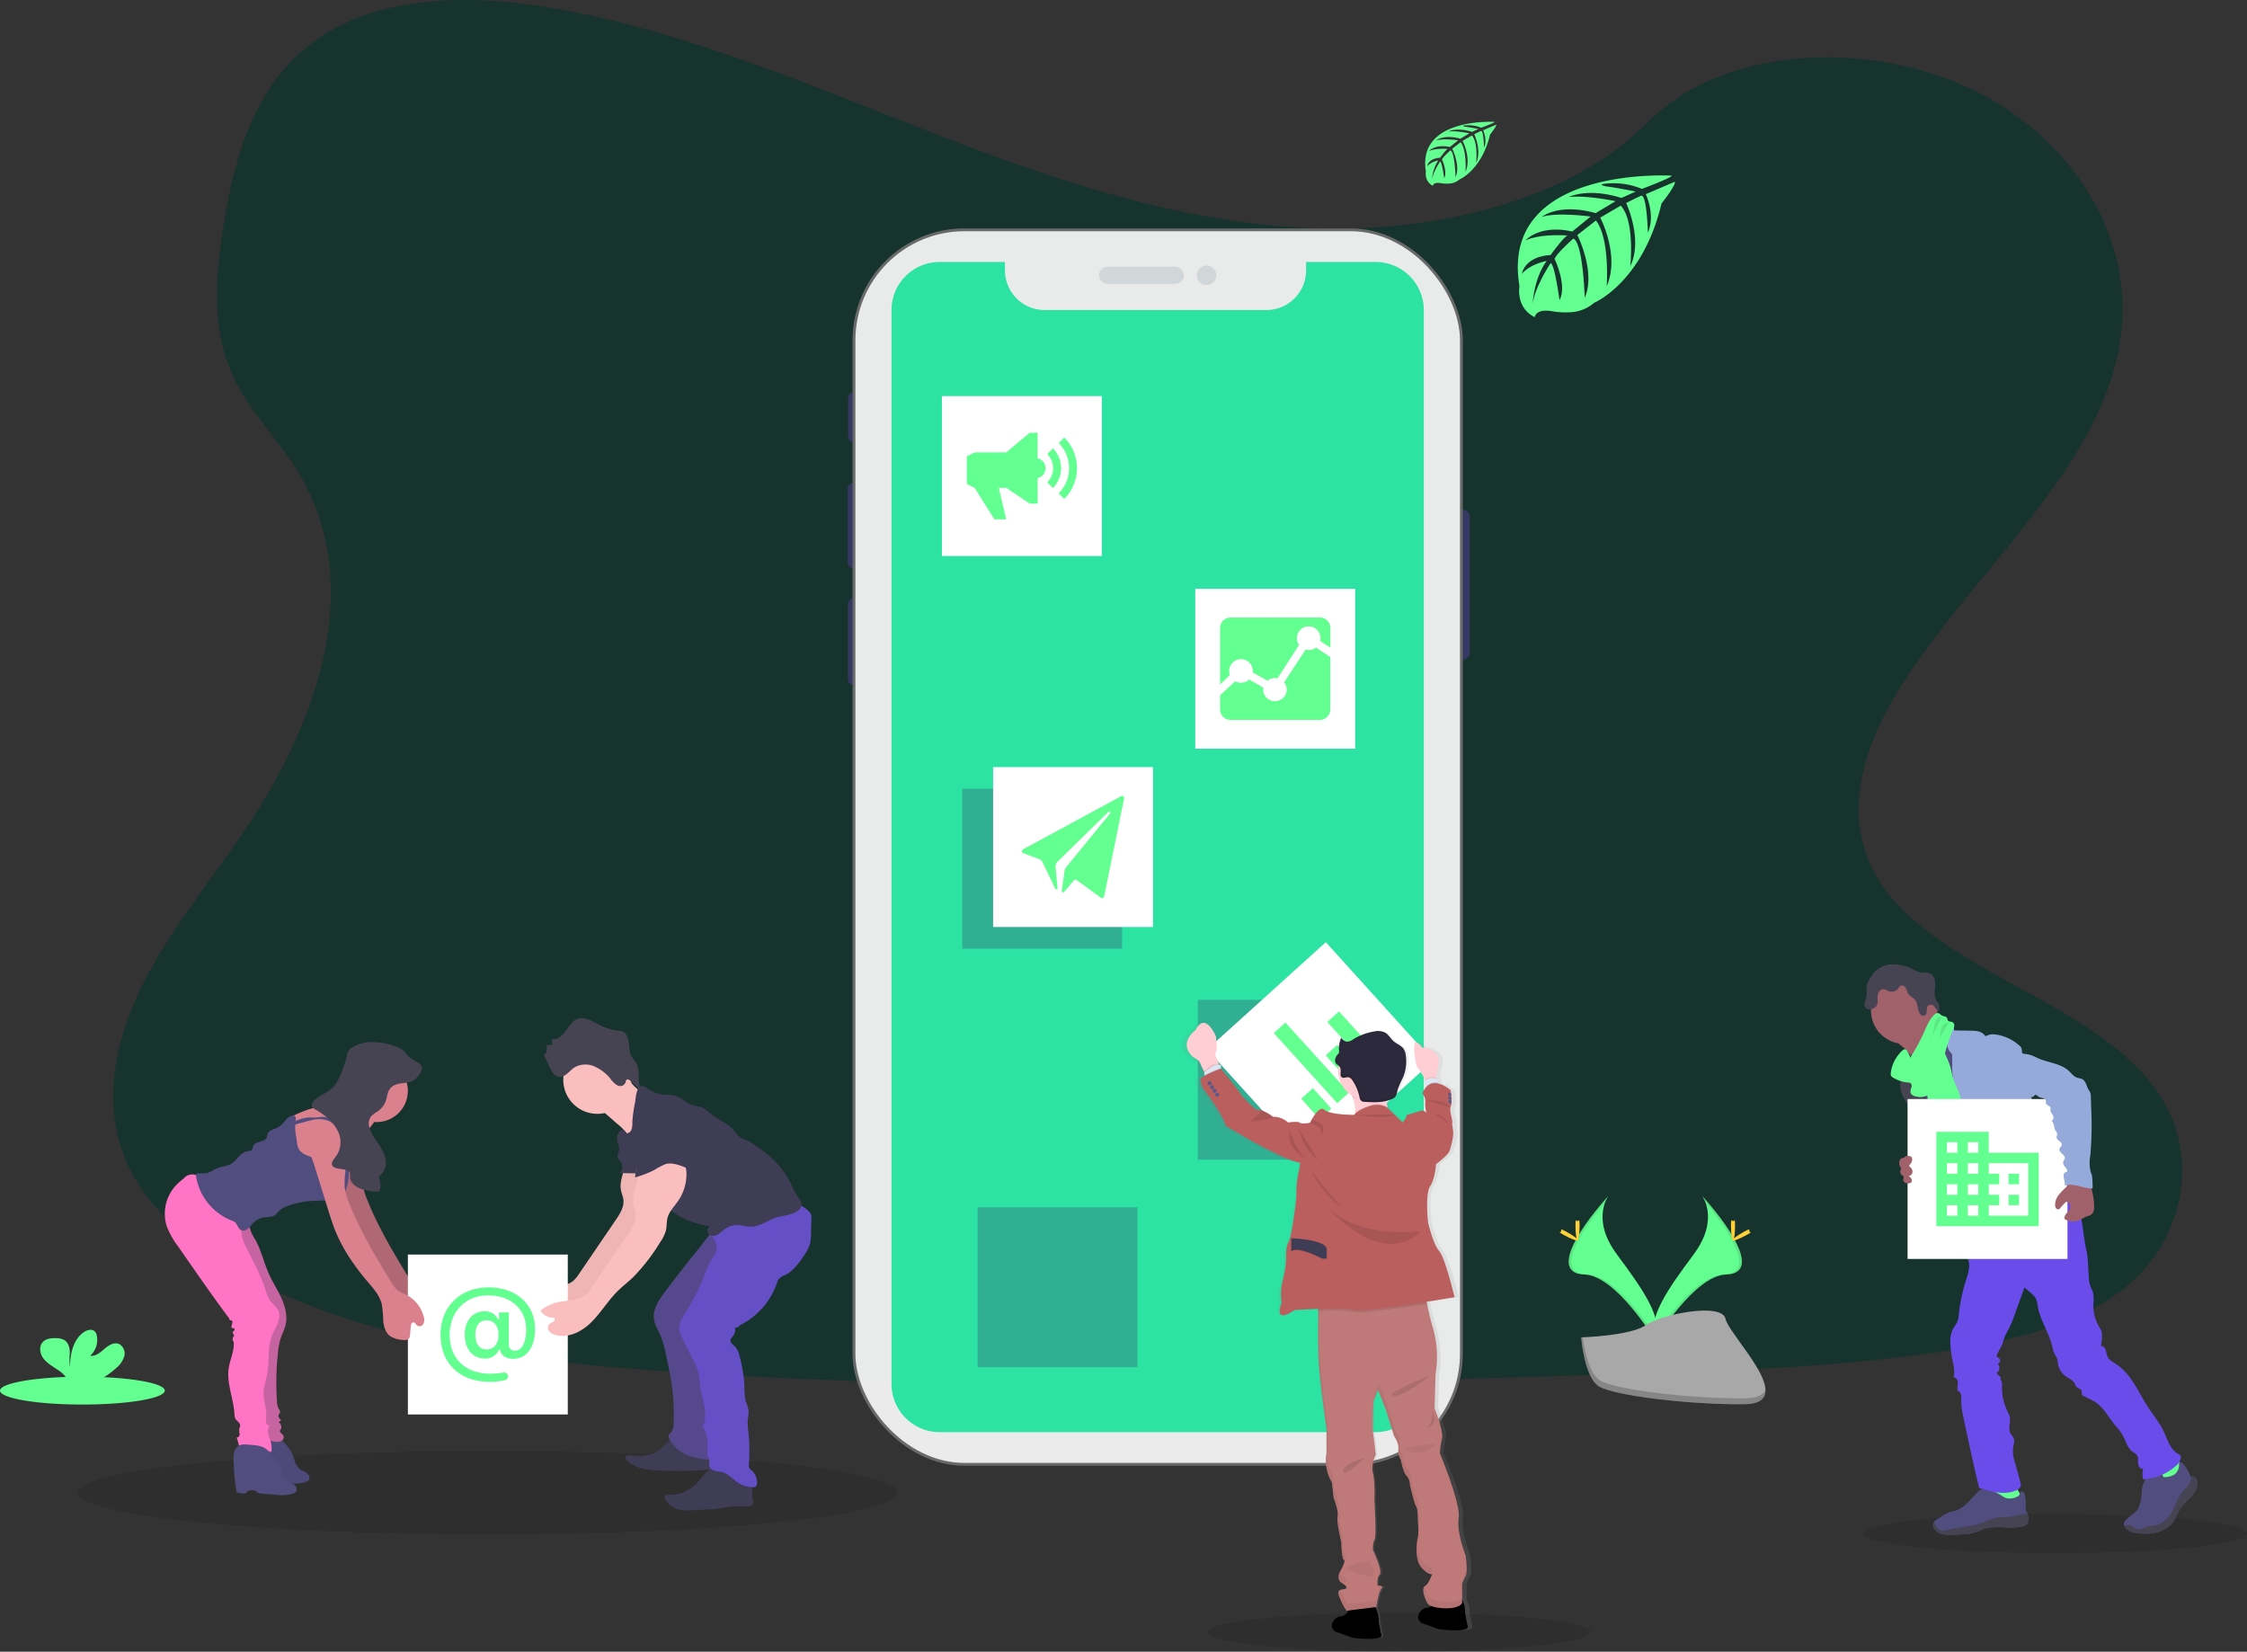 <svg xmlns="http://www.w3.org/2000/svg" xmlns:xlink="http://www.w3.org/1999/xlink" width="793.052" height="582.948" viewBox="0 0 793.052 582.948"><rect x="0" y="0" width="793.052" height="582.948" fill="#333333" stroke="none"/><defs><linearGradient id="a" x1="0.501" y1="1" x2="0.501" gradientUnits="objectBoundingBox"><stop offset="0" stop-color="gray" stop-opacity="0.251"/><stop offset="0.54" stop-color="gray" stop-opacity="0.122"/><stop offset="1" stop-color="gray" stop-opacity="0.102"/></linearGradient></defs><path d="M531.281,127.593c-46.811-1.627-91.394-16.737-133.967-33.271s-84.74-34.855-130.459-43.614c-29.358-5.634-62.969-6.43-86.649,9.316-22.783,15.189-30.147,41.336-34.1,65.616-2.98,18.277-4.73,37.5,3.428,54.608,5.671,11.876,15.724,21.858,22.682,33.271,24.208,39.578,7.1,88.385-19.131,127.03-12.3,18.126-26.581,35.441-36.077,54.724s-13.887,41.408-5.577,61.089c8.231,19.529,27.854,34.168,49.111,44.482,43.173,20.932,94.027,26.928,143.652,30.32,109.816,7.515,220.211,4.26,330.317,1.005,40.75-1.208,81.673-2.43,121.758-8.73,22.263-3.5,45.241-9.056,61.4-22.422,20.52-17.019,25.6-45.842,11.855-67.179-23.058-35.8-86.794-44.692-102.931-83.105-8.867-21.142.239-44.7,13.135-64.307,27.658-42.073,74.014-78.975,76.451-127.067,1.678-33.025-20.606-66.1-55.064-81.731C725,61.246,674.911,63.308,648.28,90.424,620.831,118.285,572.617,129.025,531.281,127.593Z" transform="translate(-67.063 -47.017)" fill="#17332d"/><g transform="translate(299.23 81.111)" opacity="0.9"><rect width="6.408" height="52.814" rx="2.29" transform="translate(213.094 98.83)" fill="#3a3768"/><rect width="3.595" height="17.388" rx="1.797" transform="translate(0.13 57.458)" fill="#3a3768"/><rect width="4.05" height="30.262" rx="2.025" transform="translate(0 89.289)" fill="#3a3768"/><rect width="3.855" height="30.523" rx="1.928" transform="translate(0.065 130.141)" fill="#3a3768"/><rect width="214.382" height="435.699" rx="38.99" transform="translate(2.17)" fill="#fff" stroke="#707070" stroke-width="1"/><rect width="29.937" height="6.076" rx="3.038" transform="translate(88.675 13.005)" fill="#e6e8ec"/><circle cx="3.45" cy="3.45" r="3.45" transform="translate(123.139 12.6)" fill="#e6e8ec"/></g><ellipse cx="144.635" cy="14.741" rx="144.635" ry="14.741" transform="translate(27.535 512.094)" opacity="0.1"/><ellipse cx="67.757" cy="6.907" rx="67.757" ry="6.907" transform="translate(426.015 569.133)" opacity="0.1"/><path d="M67.757,0c37.421,0,67.757,3.093,67.757,6.907s-30.336,6.907-67.757,6.907S0,10.722,0,6.907,30.336,0,67.757,0Z" transform="translate(657.538 534.328)" opacity="0.1"/><path d="M657.637,174.84H633.118V177.8A14.017,14.017,0,0,1,619.1,191.815H540.855A14.017,14.017,0,0,1,526.838,177.8V174.84H503.809a17.019,17.019,0,0,0-17.019,17.026V570.817a17.019,17.019,0,0,0,17.019,17.026H657.637a17.026,17.026,0,0,0,17.026-17.026V191.866A17.026,17.026,0,0,0,657.637,174.84Z" transform="translate(-172.147 -82.388)" fill="#2ce3a4"/><path d="M846.713,132.7s-60.9-3.674-53.718,39c0,0-1.447,7.544,5.41,10.965,0,0,.108-3.161,6.242-2.09a27.8,27.8,0,0,0,6.618.318,13.743,13.743,0,0,0,8.094-3.334h0s17.113-7.074,23.774-35.05c0,0,4.926-6.1,4.73-7.674l-10.278,4.39s3.508,7.414.723,13.576c0,0-.333-13.308-2.307-13.019-.405.058-5.345,2.568-5.345,2.568s6.047,12.911,1.447,22.3c0,0,1.729-15.912-3.371-21.366l-7.233,4.224s7.059,13.337,2.278,24.223c0,0,1.222-16.693-3.8-23.2l-6.553,5.114s6.633,13.142,2.589,22.169c0,0-.535-19.427-4.014-20.9,0,0-5.736,5.063-6.611,7.132,0,0,4.542,9.547,1.729,14.581,0,0-1.729-12.947-3.146-13.019,0,0-5.714,8.578-6.307,14.466,0,0,.246-8.745,4.918-15.276,0,0-5.519.948-8.745,4.528,0,0,.89-6.061,10.126-6.6,0,0,4.723-6.51,5.989-6.9,0,0-9.222-.774-14.813,1.707,0,0,4.918-5.721,16.505-3.117l6.466-5.287s-12.137-1.656-17.286.174c0,0,5.931-5.063,19.037-1.374l7.045-4.21s-10.35-2.235-16.52-1.447c0,0,6.51-3.508,18.581.3l5.063-2.264s-7.587-1.49-9.808-1.729-2.336-.846-2.336-.846a26.291,26.291,0,0,1,14.343,1.635S846.894,133.372,846.713,132.7Z" transform="translate(-256.715 -70.705)" fill="#63ff91"/><path d="M771.744,106.476S744.259,104.82,747.47,124.1a4.7,4.7,0,0,0,2.445,4.954s.051-1.447,2.821-.947a12.665,12.665,0,0,0,2.987.145,6.235,6.235,0,0,0,3.66-1.5h0s7.732-3.2,10.741-15.84c0,0,2.228-2.756,2.17-3.465l-4.643,1.982s1.584,3.349.333,6.133c0,0-.145-6.01-1.042-5.873-.181,0-2.409,1.164-2.409,1.164s2.727,5.83.665,10.075c0,0,.781-7.189-1.519-9.656l-3.269,1.909s3.19,6.025,1.027,10.943c0,0,.557-7.544-1.714-10.48l-2.965,2.315s3,5.938,1.172,10.017c0,0-.239-8.781-1.808-9.446,0,0-2.6,2.286-2.987,3.226,0,0,2.047,4.34.774,6.589,0,0-.781-5.851-1.447-5.88,0,0-2.582,3.877-2.85,6.51a14.075,14.075,0,0,1,2.221-6.9,7.746,7.746,0,0,0-3.949,2.047s.4-2.741,4.586-2.98c0,0,2.134-2.944,2.705-3.125,0,0-4.166-.347-6.69.774,0,0,2.221-2.582,7.457-1.447l2.893-2.387s-5.482-.723-7.811.08c0,0,2.683-2.286,8.6-.622l3.182-1.9s-4.672-1.005-7.457-.644c0,0,2.937-1.584,8.39.13l2.278-1.02s-3.421-.673-4.427-.781-1.056-.383-1.056-.383a11.833,11.833,0,0,1,6.43.723S771.823,106.78,771.744,106.476Z" transform="translate(-244.209 -63.461)" fill="#63ff91"/><ellipse cx="29.083" cy="4.918" rx="29.083" ry="4.918" transform="translate(0 485.883)" fill="#63ff91"/><path d="M98.3,709.332a8.412,8.412,0,0,0,2.777-4.181,3.748,3.748,0,0,0-1.938-4.26c-1.779-.687-3.682.55-5.121,1.794s-3.1,2.669-4.983,2.4a7.573,7.573,0,0,0,2.322-7.1,2.893,2.893,0,0,0-.651-1.447c-.984-1.056-2.777-.6-3.964.231-3.761,2.647-4.81,7.754-4.824,12.354a22.791,22.791,0,0,1-.072-5.063c-.007-1.671-.477-3.616-1.909-4.5a5.787,5.787,0,0,0-2.893-.687c-1.692-.058-3.573.108-4.73,1.345-1.447,1.533-1.063,4.116.188,5.786s3.146,2.749,4.889,3.92a10.791,10.791,0,0,1,3.5,3.334,3.186,3.186,0,0,1,.26.593h10.6a29.488,29.488,0,0,0,6.553-4.528Z" transform="translate(-57.198 -226.582)" fill="#63ff91"/><path d="M875.753,630.54s6.256,8.188-2.893,20.541-16.686,22.783-13.634,30.486c0,0,13.8-22.943,25.033-23.268S888.107,644.34,875.753,630.54Z" transform="translate(-275.015 -208.487)" fill="#63ff91"/><path d="M875.89,630.54a10.309,10.309,0,0,1,1.28,2.568c10.958,12.874,16.795,24.9,6.256,25.192-9.808.282-21.583,17.829-24.4,22.256a8.266,8.266,0,0,0,.333,1.013s13.8-22.943,25.033-23.268S888.244,644.34,875.89,630.54Z" transform="translate(-275.151 -208.487)" opacity="0.1"/><path d="M897.867,644.294c0,2.893-.325,5.215-.723,5.215s-.723-2.336-.723-5.215.405-1.519.8-1.519S897.867,641.4,897.867,644.294Z" transform="translate(-285.498 -211.783)" fill="#ffd037"/><path d="M902.05,648.963c-2.531,1.374-4.73,2.213-4.926,1.859s1.707-1.75,4.238-3.132,1.526-.369,1.721,0S904.582,647.582,902.05,648.963Z" transform="translate(-285.689 -213.038)" fill="#ffd037"/><path d="M831.269,630.54s-6.256,8.188,2.893,20.541,16.686,22.783,13.641,30.486c0,0-13.8-22.943-25.033-23.268S818.915,644.34,831.269,630.54Z" transform="translate(-263.585 -208.487)" fill="#63ff91"/><path d="M831.267,630.54a10.013,10.013,0,0,0-1.28,2.568c-10.958,12.874-16.795,24.9-6.263,25.192,9.815.282,21.583,17.829,24.4,22.256a9.763,9.763,0,0,1-.333,1.013s-13.8-22.943-25.033-23.268S818.913,644.34,831.267,630.54Z" transform="translate(-263.583 -208.487)" opacity="0.1"/><path d="M820.55,644.294c0,2.893.326,5.215.723,5.215s.723-2.336.723-5.215-.405-1.519-.8-1.519S820.55,641.4,820.55,644.294Z" transform="translate(-264.503 -211.783)" fill="#ffd037"/><path d="M814.415,648.963c2.524,1.374,4.73,2.213,4.918,1.859s-1.7-1.75-4.231-3.132-1.533-.369-1.721,0S811.913,647.582,814.415,648.963Z" transform="translate(-262.383 -213.038)" fill="#ffd037"/><path d="M823.31,695.992s17.5-.543,22.769-4.3,26.913-8.238,28.208-2.213,26.291,29.951,6.51,30.11-45.9-3.081-51.158-6.285S823.31,695.992,823.31,695.992Z" transform="translate(-265.267 -223.982)" fill="#a8a8a8"/><path d="M881.195,721.105c-19.753.159-45.9-3.081-51.158-6.285-4.014-2.437-5.605-11.2-6.141-15.24h-.586s1.107,14.111,6.372,17.315,31.4,6.444,51.158,6.285c5.7-.051,7.674-2.076,7.566-5.063C887.61,719.933,885.44,721.069,881.195,721.105Z" transform="translate(-265.267 -227.592)" opacity="0.2"/><rect width="56.438" height="56.438" transform="translate(422.781 352.871)" fill="#3a3768" opacity="0.3"/><rect width="56.438" height="56.438" transform="translate(339.604 278.372)" fill="#3a3768" opacity="0.3"/><rect width="56.438" height="56.438" transform="translate(345.028 426.096)" fill="#3a3768" opacity="0.3"/><rect width="56.438" height="56.438" transform="translate(332.436 139.798)" fill="#fff"/><path d="M564.784,265.79l-2,2a7.067,7.067,0,0,1,0,10l2,2.011a9.909,9.909,0,0,0,0-14.01Z" transform="translate(-193.174 -107.555)" fill="#63ff91"/><path d="M557.927,259.829l-1.974,1.975a12.571,12.571,0,0,1,0,17.764l1.974,1.975a15.348,15.348,0,0,0,0-21.7Zm-9.4,7.392V258.18h-2.785l-8.332,6.944H526.3l-2.777,1.389v9.728l2.777,1.389,6.972,11.117h4.166l-2.6-11.117h2.6l8.332,5.562h2.785V274.15a3.551,3.551,0,0,0,0-6.929Z" transform="translate(-182.311 -105.449)" fill="#63ff91"/><rect width="56.438" height="56.438" transform="matrix(0.742, -0.671, 0.671, 0.742, 426.058, 370.392)" fill="#fff"/><path d="M673.34,548.207l4.094-3.718L699.856,569.2l-4.123,3.732Zm9.67,23.145,4.123-3.725,6.51,7.233-4.123,3.725Zm8.636-15.3,4.123-3.732,10.249,11.334-4.115,3.725Zm.586-11.775,4.123-3.732L712.2,558.051l-4.123,3.732Z" transform="translate(-223.768 -183.583)" fill="#63ff91"/><rect width="56.438" height="56.438" transform="translate(421.848 207.809)" fill="#fff"/><path d="M677.3,363.723,669.725,375.3a4.121,4.121,0,0,1,.94,2.633,4.173,4.173,0,0,1-8.339,0,4.609,4.609,0,0,1,.072-.774l-5.005-2.893a4.188,4.188,0,0,1-4.94.622l-5.323,4.983v4.969a3.718,3.718,0,0,0,3.711,3.71h31.492a3.725,3.725,0,0,0,3.71-3.71V366.378L680.98,363a4.123,4.123,0,0,1-2.553.882,4.246,4.246,0,0,1-1.1-.152Z" transform="translate(-216.515 -134.455)" fill="#63ff91"/><path d="M654.508,363.037a4.166,4.166,0,0,1,4.173,4.166,2.7,2.7,0,0,1-.036.542l5.222,2.893a4.1,4.1,0,0,1,2.64-.94,4,4,0,0,1,.9.1L675,358.039a4.166,4.166,0,1,1,7.566-2.416,4.34,4.34,0,0,1-.116.984L686.064,359v-6.958a3.718,3.718,0,0,0-3.71-3.7H650.84a3.711,3.711,0,0,0-3.71,3.7v19.919l3.472-3.327a4.21,4.21,0,0,1-.26-1.447,4.166,4.166,0,0,1,4.166-4.152Z" transform="translate(-216.515 -130.398)" fill="#63ff91"/><rect width="56.438" height="56.438" transform="translate(350.504 270.734)" fill="#fff"/><path d="M585.5,435.457l-34.718,18.805a.723.723,0,0,0,.051,1.295l5.924,2.235a1.447,1.447,0,0,1,.781.723l4.6,9.475c.087.419.861.535.868.108l-.723-7.833a2.784,2.784,0,0,1,.636-1.584l18-17.634a.448.448,0,0,1,.4-.116.412.412,0,0,1,.224.658l-15.514,18.964a3.465,3.465,0,0,0-.608,1.562l-.926,6.763c.072.593.535.817.911.289l3.342-3.927a.723.723,0,0,1,.984-.159l8.614,6.278a.723.723,0,0,0,1.092-.427l7.067-34.718a.723.723,0,0,0-1.013-.781Z" transform="translate(-189.751 -154.481)" fill="#63ff91"/><path d="M1023.059,776.649c3.284.427,6.691.723,9.837-.333.484-.152,1.042-.485.976-.984a1.157,1.157,0,0,0-.224-.477,30.681,30.681,0,0,1-2.987-5.663.463.463,0,0,0-.181-.253.442.442,0,0,0-.318,0c-1.447.376-2.7,1.316-4.151,1.714a5.932,5.932,0,0,1-2.257.174c-.651-.072-1.548-.615-2.134-.55C1021.982,772.425,1022.806,774.457,1023.059,776.649Z" transform="translate(-320.143 -246.776)" fill="#63ff91"/><path d="M1108.162,767.7c2.17-1.447,4.412-3.052,5.692-5.345a.878.878,0,0,0,.152-.456.942.942,0,0,0-.181-.448,18.531,18.531,0,0,0-4.622-4.991,13.663,13.663,0,0,0-2.582,2.379c-.542.571-2.047,1.512-2.061,2.365,0,.514.572,1.07.839,1.447.362.535.723,1.085,1.034,1.635A27.192,27.192,0,0,1,1108.162,767.7Z" transform="translate(-343.093 -243.331)" fill="#63ff91"/><path d="M1028.583,784.619a2.169,2.169,0,0,1-.391,1.447,1.928,1.928,0,0,1-.832.484c-4.6,1.642-9.895-.412-14.466,1.215-.948.333-1.837.81-2.785,1.128a15.079,15.079,0,0,1-3.45.615c-1.627.159-3.255.253-4.882.3a11.812,11.812,0,0,1-3.674-.318,4.448,4.448,0,0,1-2.821-2.235,2.169,2.169,0,0,1-.137-1.591,1.8,1.8,0,0,1,.3-.514,4.4,4.4,0,0,1,1.085-.875l1.693-1.092a11.3,11.3,0,0,1,2.56-1.36c.665-.217,1.381-.311,2.054-.506,2.38-.723,4.188-2.582,5.873-4.39l2.3-2.452a2.249,2.249,0,0,1,.8-.636,2.17,2.17,0,0,1,.984-.1,13.284,13.284,0,0,1,6.271,2.112,9.056,9.056,0,0,0,1.548.911,5.526,5.526,0,0,0,4.34-.542c.593-.311.463-.506.723-1.063s.854-.919,1.374-.405a1.509,1.509,0,0,1,.325.622,17.256,17.256,0,0,1,.311,5.114,2.268,2.268,0,0,0,.1.8,4.831,4.831,0,0,0,.448.723,1.147,1.147,0,0,1,.094.188,5.02,5.02,0,0,1,.261,2.43Z" transform="translate(-312.791 -248.106)" fill="#514e7f"/><path d="M1028.583,787.863a2.169,2.169,0,0,1-.391,1.447,1.93,1.93,0,0,1-.832.485c-4.6,1.642-9.895-.412-14.466,1.215-.948.333-1.837.81-2.785,1.128a15.076,15.076,0,0,1-3.45.615c-1.627.159-3.255.253-4.882.3a11.816,11.816,0,0,1-3.674-.318,4.448,4.448,0,0,1-2.821-2.235,2.17,2.17,0,0,1-.137-1.591,1.8,1.8,0,0,1,.3-.514c.275.564.47,1.3.636,1.57a3.211,3.211,0,0,0,2.17,1.555,5.505,5.505,0,0,0,1.96-.253c4.166-1.034,8.593-1.049,12.585-2.611a30.055,30.055,0,0,1,4.122-1.584,32.744,32.744,0,0,1,4.456-.362c2.351-.188,4.622-.9,6.943-1.266a5.019,5.019,0,0,1,.268,2.423Z" transform="translate(-312.791 -251.35)" fill="#464353"/><path d="M1114.115,768.55a8.347,8.347,0,0,1-2.539,4.52,28.978,28.978,0,0,0-3.544,3.884c-1.2,1.823-1.729,4.072-3.277,5.613a8.876,8.876,0,0,1-1.967,1.447,13.6,13.6,0,0,1-2.553,1.172,19.545,19.545,0,0,1-7.233.4,6.432,6.432,0,0,1-2.286-.449,6.633,6.633,0,0,1-.969-.586,4.6,4.6,0,0,1-1.447-1.5,1.5,1.5,0,0,1-.137-1.078,2.46,2.46,0,0,1,.723-1.056,16.343,16.343,0,0,1,1.743-1.57,10.349,10.349,0,0,0,2.271-2,6.511,6.511,0,0,0,.875-2,17.89,17.89,0,0,0,.636-3.8,11.959,11.959,0,0,1,.268-2.539c.369-1.3,1.338-2.481,1.222-3.833a.984.984,0,0,1,.05-.579.9.9,0,0,1,.456-.282,8.247,8.247,0,0,1,2.372-.542,2.735,2.735,0,0,1,2.17.861c.34.405.557.969,1.056,1.15a1.748,1.748,0,0,0,.723,0,6.153,6.153,0,0,0,3.443-1.063,4.34,4.34,0,0,0,1.447-3.161c0-.448-.2-.919.484-1.013.528-.072.94.477,1.208.839a11.806,11.806,0,0,1,2.322,4.231,1.172,1.172,0,0,1,.441-.087,1.888,1.888,0,0,1,1.577.81,3.125,3.125,0,0,1,.463,2.2Z" transform="translate(-338.544 -244.463)" fill="#514e7f"/><path d="M1114.184,770.475a8.348,8.348,0,0,1-2.539,4.521,28.972,28.972,0,0,0-3.544,3.884c-1.2,1.823-1.729,4.072-3.277,5.613a8.869,8.869,0,0,1-1.967,1.447,13.593,13.593,0,0,1-2.553,1.172,19.543,19.543,0,0,1-7.233.4,6.431,6.431,0,0,1-2.286-.448,6.644,6.644,0,0,1-.969-.586,4.6,4.6,0,0,1-1.447-1.5,3.522,3.522,0,0,1,1.49-.354c1.078.058,1.859,1.07,2.893,1.381,1.447.441,2.893-.593,4.4-.947.969-.224,2-.159,2.944-.47a7.264,7.264,0,0,0,2.17-1.316,11.015,11.015,0,0,0,2.322-2.242,14.3,14.3,0,0,0,1.367-2.72,38.837,38.837,0,0,1,2.756-5.273,3.494,3.494,0,0,1,.564-.723c.224-.21.506-.362.723-.55a5.753,5.753,0,0,0,1.75-3.19,5.341,5.341,0,0,1,.391-1.063,1.888,1.888,0,0,1,1.577.81A3.125,3.125,0,0,1,1114.184,770.475Z" transform="translate(-338.613 -246.389)" fill="#464353"/><path d="M979.657,553.3a10.5,10.5,0,0,1,2.951,3.45c.723,1.36,4.694,11.92,4.463,13.431,1.3-1.316,6.466-1.533,7.761-2.843.55-.55,3.522-3.3,3.964-3.935s3.754-2,4.115-2.654c1.353-2.423-9.591-11.573-8.195-14a.593.593,0,0,0,.116-.376.58.58,0,0,0-.181-.289,17.409,17.409,0,0,0-3.168-2.17,5.063,5.063,0,0,1-2.416-2.893,10.39,10.39,0,0,0-2.8,1.9q-3,2.568-5.917,5.266c-.767.723-2.228,1.642-2.582,2.647S978.927,552.708,979.657,553.3Z" transform="translate(-307.994 -183.716)" fill="#a1616a"/><path d="M999.61,552.61a31.709,31.709,0,0,0-4.687,3.833,9.379,9.379,0,0,0-2.987,4.781c-.137.723-.116,1.49-.231,2.235-.485,3.24-3.3,5.62-4.535,8.679a14.844,14.844,0,0,0-.8,2.893,34.119,34.119,0,0,0-.564,5.685c0,1.852,1.779,3.125,2.445,4.853a29.438,29.438,0,0,1,1.179,5.258,64.065,64.065,0,0,0,2.958,9.764c2.445,6.748,10.365,25.409,12.809,32.164,7.486-1.88,27.42-6.2,34.045-10.126,2.213-1.316-15.334-16.187-12.969-17.214a1.192,1.192,0,0,0,.658-.5,1.144,1.144,0,0,0,0-.723c-2.358-10.336-9.757-18.805-13.106-28.931-1.165-3.493-3.255-6.473-4.846-9.8-1.447-3.009-2.206-6.329-3.92-9.186a6.143,6.143,0,0,0-1.251-1.57,7.678,7.678,0,0,0-1.389-.832C1001.476,553.369,1000.565,553.087,999.61,552.61Z" transform="translate(-310.233 -186.923)" fill="#514e7f"/><circle cx="11.717" cy="11.717" r="11.717" transform="translate(660.344 344.972)" fill="#a1616a"/><path d="M997.43,547.383a3.928,3.928,0,0,1,4.4-.629,2.17,2.17,0,0,1,1.309,2.112l5.786.087a12.11,12.11,0,0,1,2.756.253,4.007,4.007,0,0,1,2.3,1.447c.073.094.152.2.268.224a.463.463,0,0,0,.268-.094,5.1,5.1,0,0,1,2.893-.521A15.638,15.638,0,0,1,1025.92,554a2.756,2.756,0,0,1,1.013,1.237c.2.658,0,1.5.477,1.953,0,5.461,1.873,10.545,3.125,15.862a7.028,7.028,0,0,0,1.758,2.524,10.128,10.128,0,0,1,1.881,2.806c1.056,2.756-.405,5.989.629,8.759a14.1,14.1,0,0,0,2,3.146,8.108,8.108,0,0,1,1.7,4.065c.043.665-.043,1.331,0,2a12.22,12.22,0,0,0,.477,2.633c.419,1.6.868,3.2,1.331,4.788.723,2.575,1.736,5.36,4.043,6.734-5.577.948-11.45,1.866-16.766-.065a8.677,8.677,0,0,1-2.09-1.049c-1.917-1.367-2.843-3.71-3.667-5.917a27.8,27.8,0,0,1-2.054-7.638,8.737,8.737,0,0,0-.347-2.5c-.542-1.447-1.974-2.307-3.291-3.1a15.832,15.832,0,0,1-3.956-3.081,6.147,6.147,0,0,1-1.606-4.629c.1-.817.42-1.606.456-2.43a1.946,1.946,0,0,0-1.128-2c-4.057-1.23-6-6.032-6.9-10.177a32.471,32.471,0,0,1-.521-6.51l-.051-4.188a5.555,5.555,0,0,1-1.823-4.007,4.488,4.488,0,0,0,0-1.324,3.708,3.708,0,0,0-.926-1.447A12.222,12.222,0,0,1,997.43,547.383Z" transform="translate(-313.449 -185.189)" fill="#95aadb"/><path d="M979.858,564.967a30.987,30.987,0,0,1-.13,3.935c-.116.492-.311.962-.456,1.447a8.535,8.535,0,0,0,.543,5.511,30.634,30.634,0,0,0,2.813,4.882,7.44,7.44,0,0,1,.9,1.685,8.738,8.738,0,0,1,.347,1.931,58.813,58.813,0,0,0,1.381,7.768A15.261,15.261,0,0,0,988,598.369a1.9,1.9,0,0,0,1.128.767,2.04,2.04,0,0,0,.962-.2l2.994-1.136a2.093,2.093,0,0,0,.723-.376,1.816,1.816,0,0,0,.419-1.172,17.22,17.22,0,0,0-1.316-7.1c-2.43-6.9-5.656-13.547-7.233-20.686-.441-2-.673-5.063-2.126-6.618-.6-.651-.4-.376-1.114,0a9.061,9.061,0,0,0-1.049.557A3.435,3.435,0,0,0,979.858,564.967Z" transform="translate(-308.361 -189.371)" fill="#464353"/><path d="M1059.24,625.68" transform="translate(-330.553 -207.142)" fill="#464353"/><path d="M992.373,576.643q1.194,6.314,2.438,12.636l11.63-3.052a8.146,8.146,0,0,0-1.005-3.479c-1.063-2.662-1.085-5.62-1.946-8.354-.651-2.083-1.779-4-2.387-6.1-.354-1.215-.528-2.488-.875-3.71a28.332,28.332,0,0,0-1.367-3.537,22.537,22.537,0,0,0-2.539-4.709c-1.49.557-3.074,1.2-3.92,2.539a5.4,5.4,0,0,0-.723,2.5c-.2,2.618.723,5.244.427,7.833A23.147,23.147,0,0,0,992.373,576.643Z" transform="translate(-311.849 -187.955)" fill="#63ff91"/><path d="M1009.9,652.412c.651,2.488-.3,5.063-1.063,7.537a58.514,58.514,0,0,0-2.372,11.348,9.4,9.4,0,0,1-.586,2.893,27.051,27.051,0,0,1-1.41,2.315c-1.172,2.069-1.143,4.6-.89,6.965.166,1.562.419,3.117.723,4.658.383,1.873.854,3.841.3,5.671.919-.2,1.548.984,1.512,1.931s-.369,1.96.08,2.792c1.143.412,1.157,1.982,1.121,3.19a26.9,26.9,0,0,0,.788,6.249q2.589,12.433,5.5,24.8c4.188,1.3,9.077,2.654,13.07.853a2.568,2.568,0,0,0,1.656-1.664,3,3,0,0,0-.159-1.28l-1.9-6.886a12.679,12.679,0,0,1-.68-5.063c.188-1.28.723-2.654.116-3.776a10.89,10.89,0,0,0-.8-1.056c-1-1.447-.477-3.392-.391-5.157a4.041,4.041,0,0,0-.087-1.179,6.191,6.191,0,0,0-.557-1.295,19.767,19.767,0,0,1-2.17-9.837,2.417,2.417,0,0,0-.174-1.287,2.955,2.955,0,0,1-.318-.521,1.4,1.4,0,0,1,.1-.948,8.234,8.234,0,0,1-1.526-1.446,2.17,2.17,0,0,0,.362-3.342,1.114,1.114,0,0,0,.535-1.917c-.246-.173-.564-.246-.723-.492-.268-.362-.051-.875.166-1.266l1.157-2.09c.861-1.548,1.056-3.465,1.982-4.976a37.338,37.338,0,0,0,3.052-6.965l3.3-9.186,2.242,1.946a7.026,7.026,0,0,1,1.844,2.1,8.886,8.886,0,0,1,.593,2.517c.824,4.991,3.971,9.316,5.135,14.241a9.6,9.6,0,0,0,1.056,3.182,6.9,6.9,0,0,1,.607.911,4.8,4.8,0,0,1,.253,1.512,7.045,7.045,0,0,0,2.973,5.063c1.1.723,2.5,1.28,3.074,2.481a4.891,4.891,0,0,0,.506,1.056c.535.644,1.692.723,1.924,1.526.123.456-.116.991.145,1.389a1.266,1.266,0,0,0,.542.405l3.233,1.62c3.616,1.8,5.439,5.931,8.108,8.962a18.623,18.623,0,0,1,2.423,3.211c1.15,2.054,1.685,4.636,3.616,5.96a5.621,5.621,0,0,1,1.4,1.042c.615.8.391,1.931.441,2.944s.832,2.213,1.794,1.909a6.98,6.98,0,0,0,0,3.739,18.848,18.848,0,0,0,11.428-4.629,4.51,4.51,0,0,0,1.859-3.117,1.206,1.206,0,0,0-.137-.622,1.69,1.69,0,0,0-.723-.55c-3.016-1.635-3.927-5.425-5.439-8.506-1.338-2.712-3.305-5.063-4.976-7.58-3.616-5.425-6.032-11.985-11.464-15.572-1.193-.788-2.582-1.49-3.175-2.792a22.3,22.3,0,0,1-.636-2.315,1.946,1.946,0,0,0-1.7-1.446,10.32,10.32,0,0,0,.391-3.616,4.5,4.5,0,0,0-.181-1.555,7.34,7.34,0,0,0-.8-1.533,14.864,14.864,0,0,1-2.047-7.956,12.814,12.814,0,0,0-.137-4.275c-.217-.723-.593-1.324-.861-2a12.447,12.447,0,0,1-.622-3.725l-.3-4.766a22.809,22.809,0,0,0-.615-4.709c-1.005-3.7-1.968-19.182-5.374-20.925s-9.222,10.169-13.019,10.408a17.36,17.36,0,0,0-4.976.955,24.116,24.116,0,0,0-6.748,4.477l-7.03,5.9a25.63,25.63,0,0,1-4.361,3.146Z" transform="translate(-315.11 -207.604)" fill="#6a4cea"/><path d="M964.581,520.907a8.839,8.839,0,0,1,6.82-3.327,15.912,15.912,0,0,1,7.537,1.895,9.71,9.71,0,0,0,2.17.9c1.244.253,2.618-.087,3.739.506,1.49.788,1.772,2.8,1.642,4.477s-.441,3.515.448,4.954a13.723,13.723,0,0,1,.861,1.287,4.3,4.3,0,0,1-.079,2.756,22.129,22.129,0,0,1-1.447-1.815,1.683,1.683,0,0,0-2.047-.535c-.636.427-.636,1.215-.665,1.917s-.217,1.548-.882,1.779a1.447,1.447,0,0,1-1.447-.579c-1.135-1.389-.68-3.616-1.8-5.005-.644-.8-1.707-1.179-2.3-2.011-.463-.651-.579-1.5-.984-2.17s-1.353-1.222-1.989-.723a2.7,2.7,0,0,0-.528.723,3.045,3.045,0,0,1-3.616,1.085,6.343,6.343,0,0,0-1.57-.673,1.931,1.931,0,0,0-1.786.969,3.849,3.849,0,0,0-.47,2.069c0,.976.174,2.047-.391,2.842a2.936,2.936,0,0,1-.839.723,2.483,2.483,0,0,1-2.749.282,2.069,2.069,0,0,1-.615-1.924,15.8,15.8,0,0,1,.586-2.032c.434-1.533-.13-3.262.347-4.709A14.821,14.821,0,0,1,964.581,520.907Z" transform="translate(-303.521 -177.229)" fill="#464353"/><path d="M974.406,562.443a1.809,1.809,0,0,0,.109,1.078,1.75,1.75,0,0,0,.586.564,12.137,12.137,0,0,0,5.526,1.787,1.663,1.663,0,0,1,.723.2,1.367,1.367,0,0,1,.325,1.541,4.1,4.1,0,0,0-.347,1.635c.145,1.034,1.367,1.5,2.409,1.635a5.584,5.584,0,0,0,4.188-.81,6.46,6.46,0,0,0,1.729-2.6c2.843-6.51,3.841-13.742,6.719-20.252a4.113,4.113,0,0,0,.434-1.353,1.345,1.345,0,0,0-.535-1.251c-.535-.333-1.367-.145-1.729-.658-.181-.268-.159-.622-.318-.9-.333-.593-1.2-.521-1.8-.839-.463-.253-.788-.723-1.3-.861a1.663,1.663,0,0,0-1.36.586c-1.685,1.577-2.575,3.812-3.515,5.924a70.355,70.355,0,0,1-5.063,9.338c.224-.347-1.07-2.987-1.577-3.088-.882-.181-2.025,1.374-2.5,1.96a12.411,12.411,0,0,0-2.7,6.365Z" transform="translate(-307.067 -183.809)" fill="#63ff91"/><rect width="56.438" height="56.438" transform="translate(673.255 387.892)" fill="#fff"/><path d="M1015.142,606.676V599.27h-18.5v33.343h36.128V606.676Zm-11.1,22.227h-3.7v-3.7h3.7Zm0-7.406h-3.7v-3.7h3.7Zm0-7.406h-3.7V610.38h3.7Zm0-7.414h-3.7v-3.71h3.7Zm7.4,22.227h-3.689v-3.7h3.7Zm0-7.406h-3.689v-3.7h3.7Zm0-7.406h-3.689V610.38h3.7Zm0-7.414h-3.689v-3.71h3.7Zm17.634,22.227h-13.93v-3.7h3.7v-3.7h-3.7v-3.7h3.7v-3.711h-3.7v-3.7h13.93Zm-3.24-14.813h-3.7v3.71h3.7Zm0,7.406h-3.7v3.71h3.7Z" transform="translate(-313.23 -199.834)" fill="#63ff91"/><path d="M1058.505,625.2a22.782,22.782,0,0,0-2.676,2.806,5.591,5.591,0,0,0-1.229,3.616,1.86,1.86,0,0,0,.347,1.056.9.9,0,0,0,1.005.311,1.449,1.449,0,0,0,.492-.441,23.171,23.171,0,0,1,1.663-1.808c.217-.21.492-.434.781-.354a.825.825,0,0,1,.34.224,2.3,2.3,0,0,1,.723,1.092,2.589,2.589,0,0,1-.767,2.1,5.45,5.45,0,0,0-1.295,1.917.815.815,0,0,0,0,.615,1,1,0,0,0,.383.333,5.584,5.584,0,0,0,4.68.3c1.005-.4,1.873-1.092,2.893-1.447a6.956,6.956,0,0,0,1.28-.477,2.633,2.633,0,0,0,1.135-1.693,7.23,7.23,0,0,0,.079-2.09,23.869,23.869,0,0,0-1.743-7.884.942.942,0,0,0-.282-.42.991.991,0,0,0-.477-.137c-1.266-.13-3.349-.781-4.571-.311a3.123,3.123,0,0,0-1.078.962C1059.908,623.731,1058.505,624.866,1058.505,625.2Z" transform="translate(-329.268 -206.22)" fill="#a1616a"/><path d="M1052.6,607.018c0-1.215-1.5-4.13.875-4.34,0-1.287-1.83-2.1-1.5-3.457.116-.463.485-.832.542-1.295.152-1.324-2.235-2.04-1.844-3.313.145-.485.673-.781.788-1.273.268-1.143-1.779-1.656-1.815-2.828,0-.4.217-.774.2-1.164,0-.5-.434-.875-.673-1.3-.615-1.107-.318-2.821-1.447-3.385.723.058,1.005-1.049.687-1.729s-.94-1.266-.94-2.018a3.216,3.216,0,0,0,0-.832c-.21-.723-1.4-.774-1.591-1.5a7.671,7.671,0,0,1,0-.817c-.072-.564-.651-.911-1.194-1.078a4.75,4.75,0,0,1-1.591-.564c-.347-.268-.723-.723-1.121-.47-.137.08-.21.239-.318.362-.441.514-1.287.289-1.852-.094a7.659,7.659,0,0,1-2.835-5.106c-.362-1.967-.34-4-.774-5.953a13.652,13.652,0,0,0-.528-1.779,9.211,9.211,0,0,1-.839-1.779c-.087-1.136,2.271-.362,3.168-.246a14.068,14.068,0,0,1,2.575.485,27.234,27.234,0,0,1,2.626,1.15c3.616,1.584,7.9,1.779,10.777,4.434.948.875,1.743,2.018,2.965,2.409a15.1,15.1,0,0,1,1.664.434c1.367.644,1.577,2.452,2.322,3.761a8.035,8.035,0,0,1,.615,1.085,4.277,4.277,0,0,1,.2,1.389l.1,3.436a126.925,126.925,0,0,1-.275,17.243,14.229,14.229,0,0,0,.065,5.642c.145.492.354.962.477,1.447a9.845,9.845,0,0,1,.188,1.786l.079,2.22a.536.536,0,0,1-.709.658c-3.1-.275-6.228-2.025-9.157-.969" transform="translate(-323.8 -189.16)" fill="#95aadb"/><path d="M979.342,611.9a.952.952,0,0,0-.347.289,2.466,2.466,0,0,0,0,2.937.992.992,0,0,1,.174.289.853.853,0,0,1-.087.492,1.628,1.628,0,0,0,.224,1.823c.224.188.528.282.673.528.253.42-.1.955-.043,1.447.072.644.832.962,1.447,1.042a1.54,1.54,0,0,0,1.41-.376,1.172,1.172,0,0,0,0-1.28,3.428,3.428,0,0,0-.955-.955,1.447,1.447,0,0,0,1.367-1.324,2.054,2.054,0,0,0-.825-1.8c-.13-.109-.289-.217-.325-.391s.137-.412.3-.579c.723-.723,1.28-2.5-.08-2.893a3.35,3.35,0,0,0-1.447.065c-.347.109-.347.318-.615.463S979.646,611.751,979.342,611.9Z" transform="translate(-308.213 -203.108)" fill="#a1616a"/><path d="M997.207,543.14a2.387,2.387,0,0,0-1.837.926,5.287,5.287,0,0,0-.767,2.459,21.56,21.56,0,0,1-2.893,7.855" transform="translate(-311.866 -184.302)" opacity="0.1"/><path d="M1000.737,545.88a2.806,2.806,0,0,0-2.4,1.447,8.024,8.024,0,0,0-.608,2.452,13.326,13.326,0,0,1-2.409,5.143" transform="translate(-312.865 -185.06)" opacity="0.1"/><path d="M344.373,606.669c.42,4.571-3.031,9-2.025,13.467.217.955.629,1.859.781,2.821.412,2.654-1.172,5.171-2.683,7.392L327.47,649.4a12.346,12.346,0,0,1-1.859,2.293c-2.488,2.17-6.206,1.975-9.468,2.633a16.239,16.239,0,0,0-6.336,2.806.412.412,0,0,0-.087.571,5.461,5.461,0,0,0,4.716,2.213c.34.448,0,1.107-.47,1.447-.723.485-1.656.608-1.794,1.794a1.938,1.938,0,0,0,.239,1.186,3.667,3.667,0,0,0,2.271,1.577c4.492,1.374,9.352-1.034,12.708-4.34s5.786-7.428,9.084-10.777c1.83-1.844,3.906-3.436,5.786-5.229,3.761-3.573,6.676-7.956,9.5-12.3a13.647,13.647,0,0,0,2.054-4.181c.347-1.49.188-3.06.593-4.535.521-1.924,1.938-3.465,3.11-5.063a16.807,16.807,0,0,0,3.537-10.958c-.3-3.906-2.72-7.768-6.408-9.092a5.736,5.736,0,0,0-3.616-.224,8.73,8.73,0,0,0-3.66,2.893l-2.459,2.85a6.568,6.568,0,0,0-1.447,2.17,2.278,2.278,0,0,0,.506,2.423" transform="translate(-123.127 -199.769)" fill="#fbbebe"/><path d="M344.373,606.669c.42,4.571-3.031,9-2.025,13.467.217.955.629,1.859.781,2.821.412,2.654-1.172,5.171-2.683,7.392L327.47,649.4a12.346,12.346,0,0,1-1.859,2.293c-2.488,2.17-6.206,1.975-9.468,2.633a16.239,16.239,0,0,0-6.336,2.806.412.412,0,0,0-.087.571,5.461,5.461,0,0,0,4.716,2.213c.34.448,0,1.107-.47,1.447-.723.485-1.656.608-1.794,1.794a1.938,1.938,0,0,0,.239,1.186,3.667,3.667,0,0,0,2.271,1.577c4.492,1.374,9.352-1.034,12.708-4.34s5.786-7.428,9.084-10.777c1.83-1.844,3.906-3.436,5.786-5.229,3.761-3.573,6.676-7.956,9.5-12.3a13.647,13.647,0,0,0,2.054-4.181c.347-1.49.188-3.06.593-4.535.521-1.924,1.938-3.465,3.11-5.063a16.807,16.807,0,0,0,3.537-10.958c-.3-3.906-2.72-7.768-6.408-9.092a5.736,5.736,0,0,0-3.616-.224,8.73,8.73,0,0,0-3.66,2.893l-2.459,2.85a6.568,6.568,0,0,0-1.447,2.17,2.278,2.278,0,0,0,.506,2.423" transform="translate(-123.127 -199.769)" opacity="0.05"/><path d="M218.389,625.264c.723,2.286,1.447,4.571,2.322,6.8a57.522,57.522,0,0,0,6.011,10.965,78.946,78.946,0,0,0,4.969,6.51c2.213,2.611,4.687,5.237,5.468,8.571a43.4,43.4,0,0,1,.492,5.909c.188,1.967.832,4.058,2.423,5.237a9,9,0,0,0,3.993,1.316c1,.159,2.249.21,2.77-.658a2.467,2.467,0,0,0,.275-1.143l.246-2.893c.051-.622.268-1.447.89-1.447s.94.8,1.447,1.172a1.57,1.57,0,0,0,2.17-.723,3.616,3.616,0,0,0,.058-2.531,12.022,12.022,0,0,0-6.17-7.645,18.541,18.541,0,0,1-3.009-1.569,10.234,10.234,0,0,1-2.365-2.98c-5.468-9-10.965-18.082-14.827-27.854a20.606,20.606,0,0,1-1.526-5.49,35.439,35.439,0,0,1,.239-5.786,33.12,33.12,0,0,0-.955-10.329,8.121,8.121,0,0,0-.991-2.51c-1.584-2.416-5.323-2.77-7.681-1.107a7.913,7.913,0,0,0-3.052,5.584c-.174,1.946.955,3.978,1.526,5.786Q215.764,616.852,218.389,625.264Z" transform="translate(-95.988 -198.944)" fill="#a1616a"/><path d="M218.389,625.264c.723,2.286,1.447,4.571,2.322,6.8a57.522,57.522,0,0,0,6.011,10.965,78.946,78.946,0,0,0,4.969,6.51c2.213,2.611,4.687,5.237,5.468,8.571a43.4,43.4,0,0,1,.492,5.909c.188,1.967.832,4.058,2.423,5.237a9,9,0,0,0,3.993,1.316c1,.159,2.249.21,2.77-.658a2.467,2.467,0,0,0,.275-1.143l.246-2.893c.051-.622.268-1.447.89-1.447s.94.8,1.447,1.172a1.57,1.57,0,0,0,2.17-.723,3.616,3.616,0,0,0,.058-2.531,12.022,12.022,0,0,0-6.17-7.645,18.541,18.541,0,0,1-3.009-1.569,10.234,10.234,0,0,1-2.365-2.98c-5.468-9-10.965-18.082-14.827-27.854a20.606,20.606,0,0,1-1.526-5.49,35.439,35.439,0,0,1,.239-5.786,33.12,33.12,0,0,0-.955-10.329,8.121,8.121,0,0,0-.991-2.51c-1.584-2.416-5.323-2.77-7.681-1.107a7.913,7.913,0,0,0-3.052,5.584c-.174,1.946.955,3.978,1.526,5.786Q215.764,616.852,218.389,625.264Z" transform="translate(-95.988 -198.944)" fill="#db818e" opacity="0.268"/><path d="M368.41,753.166c-2.835,1.729-6.365,1.83-9.663,1.447-.528-.065-1.157-.109-1.5.3-.492.593.087,1.447.687,1.953a14.378,14.378,0,0,0,6.64,2.727,45.289,45.289,0,0,0,6.51.434,110.057,110.057,0,0,0,17.742-.658,2.352,2.352,0,0,0,.969-.282,1.837,1.837,0,0,0,.723-1.114,4.434,4.434,0,0,0-1.548-4.224,13.018,13.018,0,0,0-4.137-2.22l-5.15-2c-1.208-.47-3.153-1.721-4.463-1.62C372.793,748.067,370.456,751.965,368.41,753.166Z" transform="translate(-136.25 -240.963)" fill="#3f3d56"/><path d="M386.592,769.261a12.65,12.65,0,0,1-8.643,3.226c-.81,0-1.938.152-1.938.962a1.272,1.272,0,0,0,.231.673,7.956,7.956,0,0,0,4.47,3.5,15.916,15.916,0,0,0,5.4.34l5.28-.275c1-.051,2-.1,2.994-.224s2.069-.326,3.1-.485a41.392,41.392,0,0,1,7.688-.362,2.235,2.235,0,0,0,1.9-.506c.47-.593.2-1.447.043-2.17-.318-1.526,0-3.132-.3-4.672-.506-2.691-2.821-4.759-5.388-5.736-2.372-.9-6.582-1.938-8.831-.434C390.179,764.7,388.725,767.33,386.592,769.261Z" transform="translate(-141.492 -244.957)" fill="#3f3d56"/><path d="M374.725,666.259c-2.17,2.857-4.34,6.155-3.833,9.685.289,1.9,1.353,3.58,2.134,5.345a37.677,37.677,0,0,1,2.17,7.508c.8,3.739,1.606,7.486,2.1,11.276a70.418,70.418,0,0,1,.47,12.947,4.368,4.368,0,0,1-.9,2.893c-.289.289-.665.528-.788.919a1.555,1.555,0,0,0,.166,1.085,12.014,12.014,0,0,0,6.437,5.924,24.656,24.656,0,0,0,8.752,1.635,2.459,2.459,0,0,0,1.172-.152,2.257,2.257,0,0,0,.9-1.034c2.17-4.123.962-9.1,1-13.742,0-3.884.94-7.732.774-11.616-.137-3.11-.969-6.148-1.273-9.251-.5-5.063.434-10.2,1.367-15.225.723-3.848,1.447-7.7,2.351-11.515a21.96,21.96,0,0,1,2.488-6.683c1.013-1.6,2.387-2.937,3.544-4.441a20.158,20.158,0,0,0,3.964-14.733c-.072-.521-7.45,1.866-8.086,2.17a25.068,25.068,0,0,0-7.233,4.636,59.889,59.889,0,0,0-4.542,5.613q-3.168,3.855-6.235,7.753Q378.124,661.724,374.725,666.259Z" transform="translate(-140.055 -210.277)" fill="#464353"/><path d="M374.725,666.259c-2.17,2.857-4.34,6.155-3.833,9.685.289,1.9,1.353,3.58,2.134,5.345a37.677,37.677,0,0,1,2.17,7.508c.8,3.739,1.606,7.486,2.1,11.276a70.418,70.418,0,0,1,.47,12.947,4.368,4.368,0,0,1-.9,2.893c-.289.289-.665.528-.788.919a1.555,1.555,0,0,0,.166,1.085,12.014,12.014,0,0,0,6.437,5.924,24.656,24.656,0,0,0,8.752,1.635,2.459,2.459,0,0,0,1.172-.152,2.257,2.257,0,0,0,.9-1.034c2.17-4.123.962-9.1,1-13.742,0-3.884.94-7.732.774-11.616-.137-3.11-.969-6.148-1.273-9.251-.5-5.063.434-10.2,1.367-15.225.723-3.848,1.447-7.7,2.351-11.515a21.96,21.96,0,0,1,2.488-6.683c1.013-1.6,2.387-2.937,3.544-4.441a20.158,20.158,0,0,0,3.964-14.733c-.072-.521-7.45,1.866-8.086,2.17a25.068,25.068,0,0,0-7.233,4.636,59.889,59.889,0,0,0-4.542,5.613q-3.168,3.855-6.235,7.753Q378.124,661.724,374.725,666.259Z" transform="translate(-140.055 -210.277)" fill="#654fc6" opacity="0.488"/><path d="M393.825,642.857c.463,2.213,2.611,3.906,2.669,6.17.051,1.808-1.237,3.327-2.17,4.882a32.74,32.74,0,0,0-2.213,5.02,76.541,76.541,0,0,1-6.51,12.925c-1.237,1.967-2.625,4.1-2.336,6.408a9.461,9.461,0,0,0,1.121,3.06l3.718,7.385A21.194,21.194,0,0,1,390,693.371c.325,1.4.354,2.893.542,4.282.586,4.528,2.705,9.084,1.447,13.475-.108.376-.506.832-.8.571a14.07,14.07,0,0,1,2.119,7.233c-.043,1.367-.463,2.785.043,4.058a4.428,4.428,0,0,1,.564,1.548c0,.369-.174.723-.21,1.092a2.419,2.419,0,0,0,1.852,2.249c1,.333,2.083.311,3.088.608,1.938.579,3.313,2.242,4.976,3.4a10.452,10.452,0,0,0,5.707,1.859,1.446,1.446,0,0,0,.839-.166,1.374,1.374,0,0,0,.47-1.02,5.671,5.671,0,0,0-2.047-4.926,2.278,2.278,0,0,1-.723-.8,1.931,1.931,0,0,1-.072-.89,65.968,65.968,0,0,0-.217-12.187,18.8,18.8,0,0,1-.188-3.877,15.845,15.845,0,0,0,.311-3.233,16.509,16.509,0,0,0-.991-3.088,21.648,21.648,0,0,1-.47-5.786,50.713,50.713,0,0,0-1.635-9.9,7.515,7.515,0,0,0-1.541-3.573c-.774-.81-2.025-1.577-1.729-2.654a3.065,3.065,0,0,1,.723-1.056,4.238,4.238,0,0,0,.89-3.233,1.446,1.446,0,0,0,1.664-.781,26.038,26.038,0,0,0,13.077-14.871,4.828,4.828,0,0,1,.586-1.324,6.033,6.033,0,0,1,2.394-1.555c2.705-1.36,4.571-3.913,6.285-6.408a14.906,14.906,0,0,0,2.43-4.651,15.322,15.322,0,0,0,.333-3.356l.152-5.786a3.322,3.322,0,0,0-.109-1.135,2.893,2.893,0,0,0-.629-.926,11.233,11.233,0,0,0-6.177-3.327c-1.584-.282-3.2-.232-4.81-.362-3.11-.26-6.184-1.222-9.3-1-4.889.362-9.244,3.754-11.573,8.079C396.415,641.5,395.561,642.806,393.825,642.857Z" transform="translate(-143.489 -208.848)" fill="#654fc6"/><path d="M173.071,763.079a7.876,7.876,0,0,0,3.327.4c.08-.919,1.316-1.121,2.235-1.078a2.57,2.57,0,0,1,1.316.289c.231.145.405.362.629.514a2.707,2.707,0,0,0,1.3.333l4.788.405a14.338,14.338,0,0,0,6.35-.419,2.075,2.075,0,0,0,1.02-.68c.542-.774,0-1.888-.723-2.452s-1.714-.825-2.466-1.4c-1.664-1.266-1.888-3.616-2.77-5.526a15.951,15.951,0,0,0-2.286-3.32,12.707,12.707,0,0,0-2.264-2.315c-1.917-1.389-4.13-1.36-6.379-1.555-1.591-.145-3.088-.239-4.231,1.172-1.41,1.75-.846,5.28-.759,7.37A52.753,52.753,0,0,0,173.071,763.079Z" transform="translate(-85.033 -240.49)" fill="#514e7f"/><path d="M173.071,763.079a7.876,7.876,0,0,0,3.327.4c.08-.919,1.316-1.121,2.235-1.078a2.57,2.57,0,0,1,1.316.289c.231.145.405.362.629.514a2.707,2.707,0,0,0,1.3.333l4.788.405a14.338,14.338,0,0,0,6.35-.419,2.075,2.075,0,0,0,1.02-.68c.542-.774,0-1.888-.723-2.452s-1.714-.825-2.466-1.4c-1.664-1.266-1.888-3.616-2.77-5.526a15.951,15.951,0,0,0-2.286-3.32,12.707,12.707,0,0,0-2.264-2.315c-1.917-1.389-4.13-1.36-6.379-1.555-1.591-.145-3.088-.239-4.231,1.172-1.41,1.75-.846,5.28-.759,7.37A52.753,52.753,0,0,0,173.071,763.079Z" transform="translate(-85.033 -240.49)" opacity="0.05"/><path d="M171.877,639.377c-1.447.47-2.1,2.293-1.83,3.812a13.687,13.687,0,0,0,1.931,4.159c2.126,3.812,3.052,8.173,4.839,12.151,1.338,2.973,3.146,5.721,4.47,8.679s2.17,6.343,1.338,9.5c-.391,1.541-1.143,2.958-1.649,4.463a25.316,25.316,0,0,0-.969,5.063,95.965,95.965,0,0,0-.347,17.475,5.309,5.309,0,0,0,.441,2.069c.3.579.817,1.186.564,1.786-.1.239-.318.412-.427.651-.3.665.311,1.36.868,1.83a1.5,1.5,0,0,1-.94.723,2.22,2.22,0,0,1,.947,2.474c-.5.072-.528.832-.21,1.23s.8.651,1.027,1.1a1.541,1.541,0,0,1-.846,1.938,3.965,3.965,0,0,1-2.307.173,25.025,25.025,0,0,1-3.862-.846,3.471,3.471,0,0,1-1.186-.542,3.522,3.522,0,0,1-1.063-2.344,42.348,42.348,0,0,1-.268-7.233c.21-11.688,0-23.391-.506-35.072a40.158,40.158,0,0,0-3.443-13.627,69.927,69.927,0,0,0-3.356-6.51c-2.618-4.817-4.947-10.126-4.34-15.587.065-.586.282-1.295.861-1.389a1.251,1.251,0,0,1,.665.109,30.748,30.748,0,0,1,3.508,1.938,13.293,13.293,0,0,0,6.09,1.823Z" transform="translate(-81.9 -209.86)" fill="#464353"/><path d="M171.877,639.377c-1.447.47-2.1,2.293-1.83,3.812a13.687,13.687,0,0,0,1.931,4.159c2.126,3.812,3.052,8.173,4.839,12.151,1.338,2.973,3.146,5.721,4.47,8.679s2.17,6.343,1.338,9.5c-.391,1.541-1.143,2.958-1.649,4.463a25.316,25.316,0,0,0-.969,5.063,95.965,95.965,0,0,0-.347,17.475,5.309,5.309,0,0,0,.441,2.069c.3.579.817,1.186.564,1.786-.1.239-.318.412-.427.651-.3.665.311,1.36.868,1.83a1.5,1.5,0,0,1-.94.723,2.22,2.22,0,0,1,.947,2.474c-.5.072-.528.832-.21,1.23s.8.651,1.027,1.1a1.541,1.541,0,0,1-.846,1.938,3.965,3.965,0,0,1-2.307.173,25.025,25.025,0,0,1-3.862-.846,3.471,3.471,0,0,1-1.186-.542,3.522,3.522,0,0,1-1.063-2.344,42.348,42.348,0,0,1-.268-7.233c.21-11.688,0-23.391-.506-35.072a40.158,40.158,0,0,0-3.443-13.627,69.927,69.927,0,0,0-3.356-6.51c-2.618-4.817-4.947-10.126-4.34-15.587.065-.586.282-1.295.861-1.389a1.251,1.251,0,0,1,.665.109,30.748,30.748,0,0,1,3.508,1.938,13.293,13.293,0,0,0,6.09,1.823Z" transform="translate(-81.9 -209.86)" fill="#ff74c4" opacity="0.686"/><path d="M144.241,620.9a3.856,3.856,0,0,0-5.316.571,29.037,29.037,0,0,0-2.748,2.416,14.7,14.7,0,0,0-3.284,14.545,29.065,29.065,0,0,0,4.021,7.132l3.182,4.571c4.853,6.973,9.714,13.945,14.8,20.751a.781.781,0,0,0,.55.723c.188.051.412.043.528.2a.564.564,0,0,1,.065.311,4.722,4.722,0,0,1-.282,1.447.673.673,0,0,0-.058.5c.159.383.861.166,1.078.528a.575.575,0,0,1-.231.723.836.836,0,0,0-.4.723c.036.3.521.571.5.933,0,.2-.174.354-.3.514a1.309,1.309,0,0,0,.159,1.671c.333,3.327-1.447,6.473-1.83,9.8-.571,5.229,1.794,10.336,2.083,15.587a4.173,4.173,0,0,0,.325,1.721c.492.9,1.75,1.447,1.707,2.481a9.462,9.462,0,0,1-.354,1.251,10.062,10.062,0,0,0,.188,1.786c0,.6-.506,1.316-1.063,1.085q.629,2.083,1.114,4.2l11.139.918a10,10,0,0,0-.1-3.009c-.231-1.07-.723-2.076-.969-3.146a3.71,3.71,0,0,1,.441-3.146,1.23,1.23,0,0,1-1.23-1.013,4.962,4.962,0,0,1,0-1.729c.3-2.893-.926-5.786-.89-8.679.036-2.3.839-4.506,1.251-6.763.868-4.832-.036-10.075,2.112-14.466,1.3-2.662,3.1-5.613,1.642-8.188-.723-1.273-1.989-2.17-2.814-3.342a13.575,13.575,0,0,1-1.512-3.616c-1.721-5.323-4.492-10.234-6.929-15.276a16.079,16.079,0,0,1-1.49-4.014,20.4,20.4,0,0,1-.181-3.7,56.768,56.768,0,0,0-.412-6.654,4.851,4.851,0,0,0-2.546-4.34C152.537,624.418,148.182,622.979,144.241,620.9Z" transform="translate(-74.024 -205.598)" fill="#ff74c4"/><path d="M166.861,768.722a7.878,7.878,0,0,0,3.327.4c.087-.918,1.316-1.121,2.235-1.078a2.566,2.566,0,0,1,1.28.3c.231.145.405.362.636.513a2.66,2.66,0,0,0,1.3.333l4.781.405a14.375,14.375,0,0,0,6.358-.42,2.089,2.089,0,0,0,1.013-.68c.542-.774,0-1.888-.723-2.452s-1.714-.825-2.474-1.4c-1.656-1.266-1.888-3.616-2.77-5.526a15.948,15.948,0,0,0-2.286-3.32,12.67,12.67,0,0,0-2.257-2.315c-1.924-1.389-4.13-1.36-6.379-1.555-1.6-.145-3.1-.239-4.231,1.172-1.447,1.75-.853,5.28-.767,7.37a53.738,53.738,0,0,0,.955,8.26Z" transform="translate(-83.3 -242.053)" fill="#514e7f"/><rect width="56.438" height="56.438" transform="translate(143.955 442.775)" fill="#fff"/><path d="M300.105,689.953c0,6.437-3.016,10.488-7.783,10.488-2.437,0-4.3-1.3-4.622-3.233h-.347a5.063,5.063,0,0,1-5.012,3.117c-4.238,0-7.067-3.4-7.067-8.455,0-4.853,2.85-8.231,7.009-8.231a5.063,5.063,0,0,1,4.752,2.843h.347v-2.416h3.465v11.247a2.011,2.011,0,0,0,2.17,2.242c2.4,0,3.935-2.893,3.935-7.45,0-7.233-5.425-12.072-13.431-12.072s-13.562,5.786-13.562,13.945c0,8.354,5.584,13.692,14.278,13.692a26.187,26.187,0,0,0,4.723-.405,1.374,1.374,0,0,1,.579,2.683,24.049,24.049,0,0,1-5.439.593c-10.567,0-17.359-6.51-17.359-16.636,0-9.894,6.907-16.686,16.968-16.686C293.4,675.162,300.105,681.2,300.105,689.953Zm-21.084,2c0,3.211,1.5,5.157,3.964,5.157,2.589,0,4.224-2,4.224-5.157s-1.635-5.114-4.181-5.114-4.007,1.9-4.007,5.114Z" transform="translate(-111.256 -220.851)" fill="#63ff91"/><circle cx="11.03" cy="11.03" r="11.03" transform="translate(121.888 373.962)" fill="#db818e"/><path d="M213.016,583.005c-1.584,1.367-3.848,1.447-5.924,1.678a37.025,37.025,0,0,0-12.744,3.689,4.547,4.547,0,0,0-1.447,1.013,4.171,4.171,0,0,0-.723,1.577,10.429,10.429,0,0,0-.42,3.833,11.051,11.051,0,0,0,1.063,3.616,19.413,19.413,0,0,0,6.842,7.8,4.973,4.973,0,0,0,1.664.8c1.447.3,2.857-.543,4.282-.919a7.016,7.016,0,0,1,3.956.13c1.2.4,2.466,1.128,3.616.644a3.775,3.775,0,0,0,1.649-1.873,63.572,63.572,0,0,0,3.009-6.589,24.993,24.993,0,0,1,1.092-2.56c1.28-2.437,3.493-4.34,4.593-6.842a1.5,1.5,0,0,0,.1-1.287,1.785,1.785,0,0,0-.81-.622,19.335,19.335,0,0,1-4.4-3.457c-.723-.723-2.061-2.575-3.1-2.741C214.166,580.734,213.811,582.325,213.016,583.005Z" transform="translate(-90.498 -194.744)" fill="#db818e"/><path d="M201,608.342a6.581,6.581,0,0,1-4.173.051,46.06,46.06,0,0,1-10.488-3.052,5.613,5.613,0,0,1-2.575-1.975,6.314,6.314,0,0,1-.723-2.474l-.608-4.1a24.867,24.867,0,0,1,.188-4.209,1.23,1.23,0,0,0-.239-.919.991.991,0,0,0-.723-.224c-1.656,0-2.654,1.758-3.819,2.937a7.053,7.053,0,0,1-2.343,1.577c-1.063.434-2.372.723-2.8,1.8-.181.441-.159.948-.34,1.389-.723,1.765-3.906,1.179-4.709,2.893-.231.492-.217,1.114-.6,1.5s-1.085.376-1.664.477c-2.3.376-3.421,3.038-5.388,4.289-1.656,1.056-3.79,1.034-5.569,1.859a21.326,21.326,0,0,1-2.893,1.447,13.674,13.674,0,0,1-3.356.166.9.9,0,0,0-.673.217.926.926,0,0,0-.109.723,20.3,20.3,0,0,0,12.549,15.717,4.424,4.424,0,0,1,1.07.514c1.005.723,1.179,2.365,2.315,2.893a2.394,2.394,0,0,0,2.416-.521,21.028,21.028,0,0,0,1.743-1.924,6.943,6.943,0,0,1,3.884-2.04c1.367-.217,2.893-.058,4-.9a12.286,12.286,0,0,0,1.259-1.345,7.892,7.892,0,0,1,2.893-1.707,28.932,28.932,0,0,1,9.041-1.909c2.893-.166,5.895.1,8.636-.846a5.062,5.062,0,0,0,1.924-1.085,5.785,5.785,0,0,0,1.287-2.235A17.062,17.062,0,0,0,201,608.342Z" transform="translate(-78.223 -197.666)" fill="#514e7f"/><path d="M199.5,592.249c.817-.072,1.635,0,2.452,0,.962,0,1.909-.231,2.893-.239a7.132,7.132,0,0,1,6.727,5.121,1.3,1.3,0,0,1,.043.723.514.514,0,0,1-.557.376,12.222,12.222,0,0,0-1.237-2.481,7.023,7.023,0,0,0-3.7-2.575,9.612,9.612,0,0,0-4.557-.166c-.622.116-1.237.282-1.852.456l-3,.81c-.542.145-1.085.3-1.613.492-.405.145-1.107.723-1.5.723-.542,0-.1-.47.137-.788a3.862,3.862,0,0,1,1.924-1.4,16.187,16.187,0,0,1,3.848-1.056Z" transform="translate(-90.942 -197.825)" fill="#514e7f"/><path d="M209.546,626.966c.723,2.286,1.447,4.571,2.322,6.8a57.531,57.531,0,0,0,6.018,10.965,79.019,79.019,0,0,0,4.969,6.509c2.213,2.611,4.687,5.237,5.468,8.571a43.4,43.4,0,0,1,.492,5.909c.188,1.967.832,4.058,2.423,5.237a9.007,9.007,0,0,0,3.993,1.316c1,.159,2.249.21,2.77-.658a2.467,2.467,0,0,0,.275-1.143l.239-2.893c.058-.622.275-1.447.9-1.447s.94.8,1.447,1.172a1.57,1.57,0,0,0,2.17-.723,3.667,3.667,0,0,0,.058-2.531,12.021,12.021,0,0,0-6.155-7.652,18.553,18.553,0,0,1-3.009-1.57,10.126,10.126,0,0,1-2.365-2.98c-5.475-9-10.972-18.082-14.827-27.854a20.606,20.606,0,0,1-1.526-5.49,35.44,35.44,0,0,1,.239-5.786,33.118,33.118,0,0,0-.933-10.343,8.123,8.123,0,0,0-.991-2.51c-1.584-2.416-5.323-2.77-7.681-1.107a7.913,7.913,0,0,0-3.052,5.584c-.174,1.946.955,3.978,1.526,5.786Q206.928,618.554,209.546,626.966Z" transform="translate(-93.553 -199.409)" fill="#db818e"/><path d="M242.812,564.915c.087-.919-.723-1.75-1.671-2.336a23.33,23.33,0,0,1-2.835-1.736c-.839-.723-1.295-1.671-2.134-2.394a9.4,9.4,0,0,0-3.182-1.584,24.158,24.158,0,0,0-7.609-1.367,13.4,13.4,0,0,0-7.283,1.924,4.34,4.34,0,0,0-1.237,1.15,5.063,5.063,0,0,0-.6,1.83,36.163,36.163,0,0,1-1.9,5.786c-.817,2.083-1.692,4.238-3.616,5.844-2.061,1.721-5.222,2.712-6.582,4.788a1.555,1.555,0,0,0-.3,1.338c.2.521.825.875,1.4,1.208,3.349,1.924,6.235,4.412,7.725,7.392a8.571,8.571,0,0,1-.68,9.222c-.774,1.013-1.844,2.213-1.085,3.233,1.15,1.548,5.121.665,6.032,2.3a3.269,3.269,0,0,1,.123,1.693c0,1.714,1.656,3.248,3.667,4.036a20.445,20.445,0,0,0,6.6,1.085,5.7,5.7,0,0,0,.166-4.267,1.707,1.707,0,0,1-.166-.969,2.329,2.329,0,0,1,.723-.933c2.423-2.286,1.909-5.649.456-8.361s-3.71-5.2-4.549-8.057a4.092,4.092,0,0,1,.723-4.2,14.607,14.607,0,0,1,2.076-1.519,7.891,7.891,0,0,0,2.893-3.616c.673-1.881.571-4.144,2.553-5.388s4.549-.839,6.64-1.642A7.116,7.116,0,0,0,242.812,564.915Z" transform="translate(-93.844 -187.721)" fill="#464353"/><circle cx="12.028" cy="12.028" r="12.028" transform="translate(198.788 369.065)" fill="#fbbebe"/><path d="M353.814,572.327a15.593,15.593,0,0,0,9.981,6.98l-.9,3.284c-1.562,5.656-3.327,11.645-7.7,15.565a7.276,7.276,0,0,0-1.222-5.627,21.311,21.311,0,0,0-4.079-4.267l-6.922-6.025a1.889,1.889,0,0,1-.521-.579,1.765,1.765,0,0,1,0-1.316c.882-2.748,3.4-4.463,5.439-6.314a19.188,19.188,0,0,0,2.741-3.19C352.049,568.885,352.939,570.859,353.814,572.327Z" transform="translate(-132.171 -191.741)" fill="#fbbebe"/><path d="M358.266,589.807a6.509,6.509,0,0,1-.354,2.654,1.866,1.866,0,0,1-2.17,1.114c.253-.571-.412-1.222-1.034-1.15a1.945,1.945,0,0,0-1.374,1.164,4.34,4.34,0,0,0-.4,2.691c.2,1.143.853,2.235.68,3.378-.137.948-.839,1.9-.463,2.785a4.472,4.472,0,0,0,.9,1.07,3.038,3.038,0,0,1-.326,4.166l9.4.181a6.6,6.6,0,0,0,1.164,4.564,28.736,28.736,0,0,0,21.424,13.988,1.866,1.866,0,0,0-.448,2.85,2.638,2.638,0,0,0,3.009.174,22.847,22.847,0,0,0,2.582-1.931,7.891,7.891,0,0,1,5.294-1.447c1.179.109,2.315.485,3.493.55,3.472.188,6.459-2.315,9.779-3.334,2.437-.723,5.193-.723,7.233-2.271A2.867,2.867,0,0,0,418,618.21a4.551,4.551,0,0,0-1.013-1.635,29.11,29.11,0,0,1-2.712-5.063,30.226,30.226,0,0,0-6.777-9.07,59.838,59.838,0,0,0-6.712-5.1,11.364,11.364,0,0,0-1.823-1.092,18.665,18.665,0,0,1-2.488-1.013,13.887,13.887,0,0,1-2.582-2.893c-1.859-2.17-4.716-3.161-7.009-4.868-1.533-1.143-2.893-2.647-4.723-3.2-.89-.268-1.844-.289-2.734-.557-2.025-.615-3.5-2.416-5.49-3.139-1.569-.579-3.305-.427-4.969-.637a11.571,11.571,0,0,1-5.106-1.931,6.138,6.138,0,0,0-1.649-.969c-2.51-.723-2.712,3.92-2.951,5.54A46.451,46.451,0,0,0,358.266,589.807Z" transform="translate(-135.089 -193.662)" fill="#3f3d56"/><path d="M350.419,613.508c.42,4.564-3.031,8.99-2.025,13.468.217.955.622,1.859.774,2.821.419,2.654-1.165,5.164-2.676,7.385l-13.019,19.051a11.573,11.573,0,0,1-1.852,2.293c-2.488,2.206-6.206,1.975-9.468,2.64a16.207,16.207,0,0,0-6.343,2.806.412.412,0,0,0-.08.564,5.439,5.439,0,0,0,4.716,2.213c.34.448,0,1.114-.47,1.447-.723.484-1.656.615-1.794,1.794a2.01,2.01,0,0,0,.231,1.193,3.7,3.7,0,0,0,2.278,1.577c4.492,1.374,9.345-1.042,12.708-4.34s5.786-7.428,9.084-10.777c1.83-1.852,3.906-3.436,5.786-5.229a68.376,68.376,0,0,0,9.5-12.3,13.684,13.684,0,0,0,2.054-4.188c.347-1.483.188-3.059.593-4.528.521-1.931,1.931-3.472,3.11-5.063a16.826,16.826,0,0,0,3.537-10.965c-.3-3.913-2.727-7.761-6.408-9.092a5.736,5.736,0,0,0-3.616-.217,8.619,8.619,0,0,0-3.66,2.893l-2.466,2.85a6.769,6.769,0,0,0-1.447,2.17,2.278,2.278,0,0,0,.506,2.423" transform="translate(-124.791 -201.661)" fill="#fbbebe"/><path d="M369.588,590.441c-1.707.1-3.616.268-4.8,1.447a6.7,6.7,0,0,0-1.2,1.9c-1.172,2.38-2.315,4.875-2.394,7.529a33.953,33.953,0,0,0,.868,6.293c.268,1.743-.412,3.522-.542,5.287a36.1,36.1,0,0,0,6.828-2.626,22.831,22.831,0,0,1,4-2.076c2.032-.68,5.461.484,7.385,1.446.109-1.36-.911-3.725-.8-5.063a5.546,5.546,0,0,1,.3-1.685,10.054,10.054,0,0,1,1.02-1.627,6.661,6.661,0,0,0-.6-7.819c-1.714-1.931-4.4-2.654-6.972-2.958a30.5,30.5,0,0,0-4.875-.166" transform="translate(-137.392 -197.348)" fill="#3f3d56"/><path d="M320.179,553.494l-.275-2.264c1.9.485,3.7-1.121,4.918-2.792s2.336-3.616,4.181-4.34c2.249-.846,4.629.506,6.777,1.62a21.214,21.214,0,0,0,7.775,2.575,5.5,5.5,0,0,1,1.287.21c1.4.5,2.061,2.249,2.264,3.841s.145,3.284.832,4.7c.528,1.07,1.447,1.873,1.967,2.893,1.447,2.842.051,6.734,1.606,9.526l-3.855-3.53c-.354-.326-.854-.666-1.237-.391s-.333.723-.463,1.063a2.018,2.018,0,0,1-2.741,1,7.517,7.517,0,0,1-2.452-2.242,14.986,14.986,0,0,0-6.119-4.636,7.819,7.819,0,0,0-6.473.383c-1.8,1.02-3.117,3.385-5.323,3.464-3.023.116-4.282-5.511-5.678-7.732a2.741,2.741,0,0,0,.8-3.414C318.175,553.357,320.135,553.147,320.179,553.494Z" transform="translate(-125.21 -184.494)" fill="#464353"/><path d="M731.008,759.086c-.586-2.481-.94-4.651-.94-4.651a9.633,9.633,0,0,0-1.078-4.723v-.68h0v-4.991a16.5,16.5,0,0,1,1.259-2.611c.9-1.562,0-7.305,0-7.305s-3.327-8.094-2.524-13.229-6.828-22.805-6.828-22.805a22.528,22.528,0,0,1,.723-5.063,3.659,3.659,0,0,0,.094-1.056.8.8,0,0,0,0-.13v.043c-.116-3.385-2.792-9.735-2.792-9.735l.362-12.093s1.707-7.139-1.078-16.715c-.976-3.342-1.6-6.011-2-8.079-.043-.232-.087-.456-.123-.673,5.736-.875,10.126-1.606,10.126-1.606s-3.327-13.923-5.577-16.361-4.043-10.09-4.043-10.09-1.172-9.837.723-12.708,2.17-7.833,2.17-7.833,4.34-3.132,4.853-4.528a22.93,22.93,0,0,0,1.447-6.177c0-1.656-.542-3.132-.362-4.007s-1.259-4.173-.535-5.743a4.2,4.2,0,0,0,.282-1.512.1.1,0,0,0,0-.043h0a21.5,21.5,0,0,0-.383-4.086,11.572,11.572,0,0,0-4.267-2.286l-.094-.369-.246-.976a3.3,3.3,0,0,0-.427-.253V564.2l.673-3.182c1.331-5.519-6.047-6.343-6.047-6.343a3.891,3.891,0,0,0-2.09-1.837c-1.447-.521-.246,8.318.448,8.882a28.773,28.773,0,0,1,2.893,4.557h0l.13.224a2.942,2.942,0,0,0-.34.354l.282,1.917.043.3a7.879,7.879,0,0,0-1.179,2,4.275,4.275,0,0,1,1.078,3.139,9.836,9.836,0,0,0,.448,3.826c-.08-.094-1.027-1.121-1.974-.868s-3.616,1.042-3.616,1.042-1.982.347-1.8.781-1.345,2.351-1.345,2.351l-5.316-5.063c-.058-.152-.109-.3-.159-.456a12.165,12.165,0,0,1-.456-2.17,11.831,11.831,0,0,0,1.693-.542,3.669,3.669,0,0,0,1.447-.94,5.744,5.744,0,0,0,.853-2.293,31.826,31.826,0,0,1,1.975-4.4,14.306,14.306,0,0,0,1.027-7.848,5.224,5.224,0,0,0-.81-2.315c-.868-1.193-2.445-1.678-3.616-2.633s-1.88-2.4-3.219-3.117a6.343,6.343,0,0,0-4.036-.347,21.57,21.57,0,0,0-7.529,2.734,3.872,3.872,0,0,1-2.524.832,3.407,3.407,0,0,1-1.815-1.331.346.346,0,0,1,0-.079l-.065-.065a9.525,9.525,0,0,0-.825,3.978v.854a1.666,1.666,0,0,1,0,.188h0a1.275,1.275,0,0,1-.043.282,2.046,2.046,0,0,1-.492.723,3.2,3.2,0,0,0-.434.593.64.64,0,0,1,.072-.217,3.14,3.14,0,0,0-.557,1.671,1.664,1.664,0,0,0,.405,1.2,5.8,5.8,0,0,0,.861.723,10.133,10.133,0,0,0-.152,1.765,10.285,10.285,0,0,0,5.005,8.773l.181.456a12.648,12.648,0,0,1,.962,5.786.978.978,0,0,1-.065.427l-.188.217h0s-8.781.087-10.849-1.786-5.215,4.571-5.215,4.571-3.146.615-3.776,0-4.34-.087-4.34-.087a7.957,7.957,0,0,0-5.483-2,16.107,16.107,0,0,0-4.029-2.242h0l-.1-.036h0a4.5,4.5,0,0,0-1.982-.246s-4.34-3.573-5.569-5.482-7.233-9.019-7.283-9.056v-.34L640.836,561a4.046,4.046,0,0,1-.535.051,1.257,1.257,0,0,0-.123-.362A19.537,19.537,0,0,0,638.9,557.8s0-1.3.383-1.627-.159-5.114-.159-5.114-3.891-9.092-7.37-2.307c0,0-6.589,4.39-1.063,9.511,0,0,2.17,1.063,2.517,1.909.21.55.955,2.09,1.447,3.11l.224.456-.065.051.087.854v.333c-1.042.586-1.743,1.172-1.577,1.62a9.517,9.517,0,0,1,.629,2.351s7.645,9.569,8.636,13.663c0,0,20.5,12.18,27.239,13.055l-1.165,6.09a48.153,48.153,0,0,0-.268,4.962c.087,1.3-.81,7.233-.81,7.233s-1.172,8.679-2.17,9.916-.81,6.445-.81,6.445a43.462,43.462,0,0,1-1.345,7.392,18.783,18.783,0,0,0-.268,7.4s-3.421,7.833,4.766,2.524c0,0,4.014-.246,8.679-.4v2.38c-.058,4.484-.087,10.668.116,15.348.362,8.267,2.893,24.592,2.893,24.592v8.217a11.482,11.482,0,0,0-.231,2.351,15.231,15.231,0,0,0,2.213,8.231l.629,5.483a22.711,22.711,0,0,1,1.5,5.786,2.832,2.832,0,0,1-.065.521,3.894,3.894,0,0,0-.072.839c-.079,2.488,1.447,8.448,1.447,8.448s.094,6,.991,6.35c.767.3-1.027,3.464-1.562,4.34a1.45,1.45,0,0,1-.036-.174c-.065.116-.108.181-.108.181a4.212,4.212,0,0,0-.282,1.519,2.17,2.17,0,0,0,1,2.112c1.707,1.049,2.625,1.917,1.179,2.264a14.346,14.346,0,0,0-1.584.333c0-.065-.058-.137-.08-.2a.969.969,0,0,0-.564,1.005,4.447,4.447,0,0,0,.543,2.032,21.7,21.7,0,0,0,2.43,4.441l.723-.08a3.416,3.416,0,0,1-.405.723,2.8,2.8,0,0,1-1.013.9,3.242,3.242,0,0,1-1.229.427,3.429,3.429,0,0,0-2.546,1.237c-.9,1.157-1.447,2.741.311,4.13l6.43,2.213s11.059,1.447,10.473-1.042-.94-4.651-.94-4.651a9.817,9.817,0,0,0-.9-4.4,4.348,4.348,0,0,0-.391-.651l.391-.043s.81-5.482,1.888-6.51c.253-.239.311-.427.246-.571.116-.3-.166-.47-.528-.571l-.08.217a5.439,5.439,0,0,0-1.07-.116s-.362-2.893.8-3.92a1.106,1.106,0,0,0,.231-.853,4.919,4.919,0,0,0-.123-1.172l-.043.072a41.781,41.781,0,0,0-2.582-6.748s-.087-2.611.629-3.66-.087-14.184-.087-14.184.268-6.351-.542-9.309.991-6.444.991-6.444v-.231s-.043-.391-.109-1.005v.065c-.181-1.685-.521-4.73-.774-6.133-.362-2,.087-11.573.087-11.573l1.62-4.087,2.893,7.045,3.052,9.4a7.991,7.991,0,0,1,1.555,3.993v.3a4.747,4.747,0,0,0,0,.629,5.613,5.613,0,0,0,.933,3.349s.81,4.441,2.069,5.569a5.013,5.013,0,0,1,1.259,3.305s1.526,6.444,2.249,7.573c.608.955.636,3.573.629,4.34h0v.239s.21,2.3.2,4.238v.673a6.736,6.736,0,0,1-.188,1.562v-.232a16.1,16.1,0,0,0-.463,4.014c-.043,2.315.311,5.063,1.714,6.661,2.43,2.785,3.956,2.437,3.956,2.437s-1.172,3.479-2.611,4.181a.878.878,0,0,0-.152.094.4.4,0,0,0-.036-.2,1.7,1.7,0,0,0-.42,1.3,9.316,9.316,0,0,0,1.779,5.157,2.849,2.849,0,0,0,1.215.723l-.224.138a5.054,5.054,0,0,1-.5.239,2.356,2.356,0,0,1-.723.188,3.428,3.428,0,0,0-2.546,1.237c-.9,1.157-1.447,2.741.311,4.13l6.43,2.213S731.565,761.6,731.008,759.086Z" transform="translate(-211.357 -185.158)" fill="url(#a)"/><path d="M709.019,841.533l-6.227-2.213c-1.714-1.389-1.164-2.973-.3-4.13a3.276,3.276,0,0,1,2.459-1.237,3.046,3.046,0,0,0,1.193-.427,2.821,2.821,0,0,0,.984-.9,4.579,4.579,0,0,0,.723-2.409s6.835-2,8.679,0a5.1,5.1,0,0,1,.832,1.215,10.125,10.125,0,0,1,.868,4.4s.347,2.17.911,4.651S709.019,841.533,709.019,841.533Z" transform="translate(-231.608 -263.496)"/><path d="M751.13,837.331l-6.22-2.213c-1.721-1.389-1.172-2.973-.3-4.123a3.269,3.269,0,0,1,2.466-1.244,2.25,2.25,0,0,0,.723-.188,3.666,3.666,0,0,0,.477-.239c1.743-.955,1.7-3.305,1.7-3.305s6.828-2,8.679,0a4.836,4.836,0,0,1,.651.89,9.937,9.937,0,0,1,1.049,4.73s.347,2.17.911,4.651S751.13,837.331,751.13,837.331Z" transform="translate(-243.261 -262.333)"/><path d="M718.63,830.22a5.1,5.1,0,0,1,.832,1.215h0l-10.242,1.186a4.578,4.578,0,0,0,.723-2.409S716.764,828.224,718.63,830.22Z" transform="translate(-233.697 -263.496)" opacity="0.1"/><path d="M760.839,826.863v1.917c-1.591,2.625-9.294,2.054-11.529.723a3.675,3.675,0,0,0,.477-.239c1.743-.955,1.7-3.305,1.7-3.305s6.828-2,8.679,0a4.837,4.837,0,0,1,.673.9Z" transform="translate(-244.79 -262.316)" opacity="0.1"/><path d="M747.036,777.214a17.075,17.075,0,0,0-1.222,2.611V786.7c-1.736,2.893-10.791,1.917-12.006.347s-2.524-5.656-1.136-6.35,2.524-4.181,2.524-4.181-1.447.347-3.826-2.437-1.649-8.961-1.215-10.444,0-6.437,0-6.437.087-3.479-.608-4.614-2.17-7.573-2.17-7.573a5.141,5.141,0,0,0-1.215-3.305c-1.215-1.136-2-5.569-2-5.569a5.706,5.706,0,0,1-.868-3.739c.26-2.17-1.483-4.528-1.483-4.528l-2.958-9.4-2.785-7.052L714.5,715.5s-.441,9.576-.087,11.573.868,7.305.868,7.305-1.743,3.486-.955,6.445.521,9.309.521,9.309.781,13.142.087,14.191-.608,3.616-.608,3.616,3.566,7.66,2.43,8.68-.781,3.92-.781,3.92,2.438,0,1.4,1.042-1.83,6.51-1.83,6.51l-10.538,1.331a22.284,22.284,0,0,1-2.358-4.441c-1.389-3.219.26-2.893,1.664-3.219s.514-1.215-1.143-2.264-.723-3.392-.723-3.392,2.524-4.267,1.656-4.615-.962-6.351-.962-6.351-1.736-7.139-1.3-9.048-1.4-6.51-1.4-6.51l-.608-5.482a15.073,15.073,0,0,1-1.881-10.372v-8.47s-2.437-16.361-2.792-24.592c-.217-5.294-.159-12.52-.087-17.033.043-2.524.087-4.2.087-4.2l37.611-3.913a31.154,31.154,0,0,0,.687,5.584c.383,2.061.984,4.737,1.924,8.079a36.744,36.744,0,0,1,1.049,16.708l-.347,12.093s3.305,8.094,2.611,10.849a22.976,22.976,0,0,0-.723,5.063s7.4,17.67,6.618,22.805,2.445,13.193,2.445,13.193S747.9,775.68,747.036,777.214Z" transform="translate(-229.764 -220.934)" fill="#bf7979"/><path d="M737.22,752.856l11.413-1.526S742.182,757.941,737.22,752.856Z" transform="translate(-241.445 -241.912)" opacity="0.05"/><path d="M749.953,735.87s.4,4.043-2.083,5.569C747.87,741.439,752.3,740.745,749.953,735.87Z" transform="translate(-244.392 -237.634)" opacity="0.1"/><path d="M744.617,718.06s-9.562,7.877-13.019,7.233S744.617,718.06,744.617,718.06Z" transform="translate(-239.757 -232.705)" opacity="0.1"/><path d="M714.737,758.55s-7.233,1.656-7.479,4.571S714.737,758.55,714.737,758.55Z" transform="translate(-233.152 -243.91)" opacity="0.1"/><path d="M716.8,808.72s-10.263,1.917-7.348,3.226a49.759,49.759,0,0,0,7.7,2.343S720.459,814.463,716.8,808.72Z" transform="translate(-233.616 -257.792)" opacity="0.05"/><g transform="translate(465.206 458.174)" opacity="0.05"><path d="M706.277,815.43a2.033,2.033,0,0,1-.94-1.49l-.1.188s-.962,2.343.723,3.392c.188.116.369.239.535.354.3-.058.637-.1.948-.181C708.816,817.376,707.933,816.5,706.277,815.43Z" transform="translate(-697.725 -717.41)"/><path d="M724.883,814.394c.282-.26.268-.933.1-1.794a4.853,4.853,0,0,0-.586,2.524,1.932,1.932,0,0,1,.484-.73Z" transform="translate(-703.102 -717.04)"/><path d="M722.6,755.22a11.979,11.979,0,0,0-.723,3.2,12.639,12.639,0,0,1,.8-2.17A6.454,6.454,0,0,0,722.6,755.22Z" transform="translate(-702.406 -701.162)"/><path d="M755.318,748.535a4.134,4.134,0,0,0,.094-.955c-.13.651-.217,1.258-.282,1.786C755.188,749.092,755.246,748.817,755.318,748.535Z" transform="translate(-711.607 -699.048)"/><path d="M722.449,797.261a5.475,5.475,0,0,0,.26-1.931,6.373,6.373,0,0,0-.5,2.438A2.348,2.348,0,0,1,722.449,797.261Z" transform="translate(-702.498 -712.261)"/><path d="M719.8,820.68a34.786,34.786,0,0,0-1.193,5.345l-10.524,1.222a21.8,21.8,0,0,1-2.358-4.441,7.718,7.718,0,0,1-.3-.767c-.629.289-.883.94-.051,2.893a21.553,21.553,0,0,0,2.358,4.434l10.516-1.222s.789-5.482,1.83-6.51C720.6,821.078,720.27,820.817,719.8,820.68Z" transform="translate(-697.694 -719.276)"/><path d="M703.161,766.254s.087,6.01.955,6.358h0c.441-.991.723-1.931.34-2.09-.868-.347-.955-6.35-.955-6.35s-1.743-7.139-1.3-9.056-1.4-6.51-1.4-6.51l-.608-5.482a15.1,15.1,0,0,1-1.917-10.357v-8.455s-2.437-16.361-2.785-24.628c-.224-5.294-.159-12.52-.087-17.033v-2.17h-.3s-.043,1.671-.087,4.2c-.072,4.506-.137,11.739.087,17.033.347,8.267,2.785,24.628,2.785,24.628v8.441a15.052,15.052,0,0,0,1.96,10.444l.608,5.482s1.83,4.607,1.389,6.51S703.161,766.254,703.161,766.254Z" transform="translate(-694.956 -680.48)"/><path d="M748.335,824.927a10.125,10.125,0,0,1-1.664-4.137c-1.078.969.159,4.738,1.316,6.228s10.271,2.524,12.014-.354v-1.656C757.644,827.343,749.492,826.41,748.335,824.927Z" transform="translate(-709.152 -719.306)"/><path d="M766.955,812.88a17.394,17.394,0,0,0-1.215,2.611v1.222c.2-.448.477-1.042.868-1.743a5.272,5.272,0,0,0,.384-2.17Z" transform="translate(-714.543 -717.095)"/><path d="M747.964,809.89a16.774,16.774,0,0,0,.861-2.069s-1.447.347-3.833-2.437c-1.707-2.025-1.8-5.851-1.562-8.354-.434,1.483-1.136,7.66,1.215,10.444C746.185,809.3,747.335,809.774,747.964,809.89Z" transform="translate(-708.246 -712.731)"/><path d="M737.72,769.831a47.824,47.824,0,0,1,.174,5.157c.058-.34.123-.615.174-.81.441-1.447,0-6.437,0-6.437s.087-3.486-.608-4.614-2.17-7.573-2.17-7.573a5.14,5.14,0,0,0-1.215-3.305c-1.215-1.136-2-5.569-2-5.569a5.706,5.706,0,0,1-.875-3.739c.268-2.17-1.447-4.528-1.447-4.528l-2.958-9.4L723.97,722l-1.57,4.087s0,.513-.051,1.324l1.273-3.32,2.785,7.045,2.958,9.4s1.736,2.351,1.447,4.521a5.722,5.722,0,0,0,.9,3.7s.781,4.434,2,5.569a5.166,5.166,0,0,1,1.222,3.305s1.447,6.437,2.17,7.573S737.72,769.831,737.72,769.831Z" transform="translate(-702.536 -691.969)"/></g><path d="M750.423,563.639l-.651,3.182.036,1.447v1.042l-3.616.376-.405-.723h0a30.774,30.774,0,0,0-2.821-4.557c-.673-.564-1.866-9.4-.434-8.875a3.791,3.791,0,0,1,2.025,1.83S751.711,558.114,750.423,563.639Z" transform="translate(-242.728 -187.725)" fill="#ffcdd3"/><path d="M751.352,573.99l-3.616.376-.405-.723h0a3.2,3.2,0,0,1,4.007-.658Z" transform="translate(-244.242 -192.441)" opacity="0.1"/><path d="M752.177,575.832l-4.781,1.114-.1-.723-.275-1.917a3.291,3.291,0,0,1,4.636-.636l.239.976Z" transform="translate(-244.156 -192.562)" fill="#dce6f2"/><path d="M642.474,561.39l-5.106,2.748-.463-.969c-.492-1.02-1.215-2.553-1.447-3.1-.3-.846-2.437-1.917-2.437-1.917-5.352-5.114,1.02-9.5,1.02-9.5,3.378-6.792,7.139,2.3,7.139,2.3s.521,4.8.152,5.114-.369,1.635-.369,1.635a19.887,19.887,0,0,1,1.237,2.893C642.395,561.094,642.474,561.39,642.474,561.39Z" transform="translate(-212.019 -185.129)" fill="#ffcdd3"/><path d="M644.779,566.922l-5.106,2.748-.463-.969c.723-.6,3.276-2.676,4.116-2.582a6,6,0,0,0,1.215,0C644.7,566.625,644.779,566.922,644.779,566.922Z" transform="translate(-214.324 -190.66)" opacity="0.1"/><path d="M645.358,568.6l-5.743,2.828-.116-1.237-.08-.846s3.327-2.857,4.34-2.749a5.332,5.332,0,0,0,1.5,0l.065,1.034Z" transform="translate(-214.382 -190.793)" fill="#dce6f2"/><path d="M726.435,588.5s-25.047,2.828-20.368,1.309c3.262-1.063,4.557-3.132,4.831-5.432a13.228,13.228,0,0,0-.933-5.786,25.151,25.151,0,0,0-2.242-4.528s19.145-10.531,15.319-.955a15.016,15.016,0,0,0-1.085,4.535,12.789,12.789,0,0,0,.485,4.586,13.677,13.677,0,0,0,3.992,6.271Z" transform="translate(-232.663 -191.483)" fill="#ffcdd3"/><path d="M723.9,573.1a15.016,15.016,0,0,0-1.085,4.535c-1.808,1.512-3.783,1.447-6.322,1.447-1.953,0-4.116.477-5.671-.463a25.152,25.152,0,0,0-2.242-4.528S727.725,563.528,723.9,573.1Z" transform="translate(-233.52 -191.483)" opacity="0.1"/><circle cx="10.357" cy="10.357" r="10.357" transform="translate(472.276 367.524)" fill="#ffcdd3"/><path d="M726.435,593.116s-25.047,2.828-20.368,1.309c3.262-1.063,4.557-3.132,4.831-5.432,1.244-1.353,3.747-2.329,5.36-2.843a7.471,7.471,0,0,1,4.535-.072,6.044,6.044,0,0,1,1.649.723A13.677,13.677,0,0,0,726.435,593.116Z" transform="translate(-232.663 -196.096)" opacity="0.1"/><path d="M752.282,576.4l-4.781,1.114-.1-.723a4.224,4.224,0,0,1,4.6-1.577Z" transform="translate(-244.262 -193.131)" opacity="0.1"/><path d="M645.389,569l-5.743,2.828-.116-1.237a42.277,42.277,0,0,1,5.786-2.56Z" transform="translate(-214.412 -191.19)" opacity="0.1"/><path d="M733.47,681.054c-9.7,1.526-23.507,3.522-25.7,2.857-1.815-.557-7.616-.5-12.672-.326.043-2.524.087-4.2.087-4.2L732.8,675.47A31.157,31.157,0,0,0,733.47,681.054Z" transform="translate(-229.789 -220.92)" opacity="0.1"/><path d="M727.184,649.133s-31.94,5.482-35.369,4.434-21.026.094-21.026.094c-7.92,5.3-4.607-2.524-4.607-2.524a18.874,18.874,0,0,1,.26-7.4,45.315,45.315,0,0,0,1.3-7.4s-.174-5.222.781-6.437,2.09-9.923,2.09-9.923.875-5.916.788-7.233.26-4.955.26-4.955l1.128-6.1c-6.51-.868-26.371-13.055-26.371-13.055-.955-4.087-8.354-13.663-8.354-13.663a10.067,10.067,0,0,0-.608-2.351c-.521-1.389,7.313-4.173,7.313-4.173s5.83,7.139,7.045,9.048,5.4,5.483,5.4,5.483a4.216,4.216,0,0,1,1.917.253h.1a15.433,15.433,0,0,1,3.891,2.235,7.544,7.544,0,0,1,5.309,2s3.573-.521,4.181.087,3.616,0,3.616,0,3.052-6.437,5.063-4.571,10.495,1.786,10.495,1.786c1.135-1.5,3.884-2.582,5.613-3.139a7.472,7.472,0,0,1,4.535-.072,5.612,5.612,0,0,1,1.794.868l5.15,5.063s1.447-1.917,1.309-2.351,1.743-.781,1.743-.781,2.524-.781,3.479-1.049,1.837.781,1.909.868a10.19,10.19,0,0,1-.434-3.826,4.34,4.34,0,0,0-1.042-3.132c3.074-7.436,9.952-1.143,9.952-1.143s.781,4.087.087,5.656.723,4.875.521,5.743.347,2.351.347,4a23.8,23.8,0,0,1-1.389,6.184c-.528,1.389-4.7,4.521-4.7,4.521s-.26,4.962-2.09,7.833-.723,12.708-.723,12.708,1.736,7.66,3.913,10.126S727.184,649.133,727.184,649.133Z" transform="translate(-213.833 -191.306)" fill="#ba5e5e"/><path d="M695.484,598.828s-.955-2.893-1.83-3.139a20.6,20.6,0,0,1-2.524-1.128l.564-1.07s3.269.9,3.79,1.852S695.484,598.828,695.484,598.828Z" transform="translate(-228.691 -198.235)" opacity="0.1"/><path d="M669.973,591.211c-.174.875-7.913,1.656-7.913,1.656l3.913-3.927h0l.1.036h0A15.431,15.431,0,0,1,669.973,591.211Z" transform="translate(-220.647 -196.976)" opacity="0.1"/><circle cx="0.694" cy="0.694" r="0.694" transform="translate(426.195 381.6)" fill="#575988"/><circle cx="0.694" cy="0.694" r="0.694" transform="translate(427.085 382.995)" fill="#575988"/><circle cx="0.694" cy="0.694" r="0.694" transform="translate(427.96 384.276)" fill="#575988"/><circle cx="0.694" cy="0.694" r="0.694" transform="translate(428.872 385.672)" fill="#575988"/><circle cx="0.564" cy="0.564" r="0.564" transform="translate(511.037 385.722)" fill="#575988"/><circle cx="0.564" cy="0.564" r="0.564" transform="translate(511.123 387.01)" fill="#575988"/><circle cx="0.564" cy="0.564" r="0.564" transform="translate(511.196 388.29)" fill="#575988"/><path d="M697.21,633.47c-.08-.1,19.529,24.671,34.768,10.357C731.978,643.827,707.907,647.089,697.21,633.47Z" transform="translate(-230.373 -209.298)" opacity="0.1"/><path d="M681.63,651.28s11.739.318,12.968,3.7v3.515a2.25,2.25,0,0,1-2.17,0c-1.186-.637-8.282-4.246-10.784-2.51Z" transform="translate(-226.062 -214.226)" opacity="0.1"/><path d="M681.93,651.28s11.225.3,12.4,3.522v3.356a2.169,2.169,0,0,1-2.09,0c-1.136-.615-7.956-4.05-10.314-2.394Z" transform="translate(-226.145 -214.226)" fill="#3f3d56"/><path d="M690.49,616a37.818,37.818,0,0,0,4.549,7.8,30.487,30.487,0,0,0,7.132,6.886S690.685,617.642,690.49,616Z" transform="translate(-228.514 -204.464)" opacity="0.1"/><path d="M685.18,597.18s1.96,8.455,7,11.327Z" transform="translate(-227.044 -199.256)" opacity="0.1"/><path d="M680.933,598.359c-.051-.159-1.743,6.683,6.51,10.473C687.442,608.832,683.956,607.646,680.933,598.359Z" transform="translate(-225.82 -199.581)" opacity="0.1"/><path d="M751.9,590.518c-.13,0,4.065,2.676,5.208,3.913C757.107,594.431,754.38,590.344,751.9,590.518Z" transform="translate(-245.506 -197.411)" opacity="0.1"/><path d="M711.886,573.5a2.206,2.206,0,0,0,.8,1.4,2.262,2.262,0,0,0,.976.217c3.161.2,6.445.333,9.4-.882a3.5,3.5,0,0,0,1.447-.947,5.634,5.634,0,0,0,.767-2.278,35.5,35.5,0,0,1,1.917-4.4,14.777,14.777,0,0,0,1.02-7.9,5.286,5.286,0,0,0-.788-2.315c-.839-1.193-2.365-1.678-3.472-2.633s-1.823-2.409-3.11-3.125a6.047,6.047,0,0,0-3.906-.347,20.635,20.635,0,0,0-7.291,2.741,3.609,3.609,0,0,1-2.437.832,3.349,3.349,0,0,1-1.794-1.374,9.631,9.631,0,0,0-.774,4.506,1.333,1.333,0,0,1-.485,1.4c-.781.9-1.266,2.336-.5,3.248.34.4.853.615,1.179,1.02.586.723.383,1.772.369,2.705a1.445,1.445,0,0,0,.231.919,1.345,1.345,0,0,0,1.28.3,3.5,3.5,0,0,1,1.36-.13,2.293,2.293,0,0,1,1.186.911A16.538,16.538,0,0,1,711.886,573.5Z" transform="translate(-232.052 -186.233)" fill="#2d293d"/><g transform="translate(471.152 366.15)" opacity="0.1"><path d="M724.747,575.8a3.423,3.423,0,0,1-1.447.94c-2.893,1.222-6.206,1.078-9.359.882a2.126,2.126,0,0,1-.976-.217,2.17,2.17,0,0,1-.81-1.4,16.143,16.143,0,0,0-2.64-6.126,2.256,2.256,0,0,0-1.186-.911,3.5,3.5,0,0,0-1.36.13,1.345,1.345,0,0,1-1.28-.3,1.4,1.4,0,0,1-.224-.919c0-.933.21-1.982-.376-2.705-.326-.405-.839-.622-1.179-1.02a2.04,2.04,0,0,1-.2-2.083,2.382,2.382,0,0,0-.152,2.777c.34.4.853.615,1.179,1.02.586.723.383,1.772.369,2.705a1.446,1.446,0,0,0,.231.919,1.338,1.338,0,0,0,1.28.3,3.5,3.5,0,0,1,1.36-.13,2.293,2.293,0,0,1,1.186.911,16.425,16.425,0,0,1,2.64,6.126,2.206,2.206,0,0,0,.8,1.4,2.261,2.261,0,0,0,.976.217c3.161.2,6.445.333,9.4-.882a3.551,3.551,0,0,0,1.447-.948,2.751,2.751,0,0,0,.448-.839A.522.522,0,0,1,724.747,575.8Z" transform="translate(-703.176 -555.691)"/><path d="M705.16,558.27a1.446,1.446,0,0,0,.318-.528,2.171,2.171,0,0,0,0-.68,9.549,9.549,0,0,1,.485-3.747l-.058-.065a9.547,9.547,0,0,0-.774,4.506A3.036,3.036,0,0,1,705.16,558.27Z" transform="translate(-703.71 -553.25)"/></g><path d="M712.62,591.031s12.94,1.714,14.1-.231" transform="translate(-234.637 -197.491)" opacity="0.1"/><path d="M747.4,583.72s7.182,0,8.766,2.705" transform="translate(-244.262 -195.531)" opacity="0.1"/></svg>